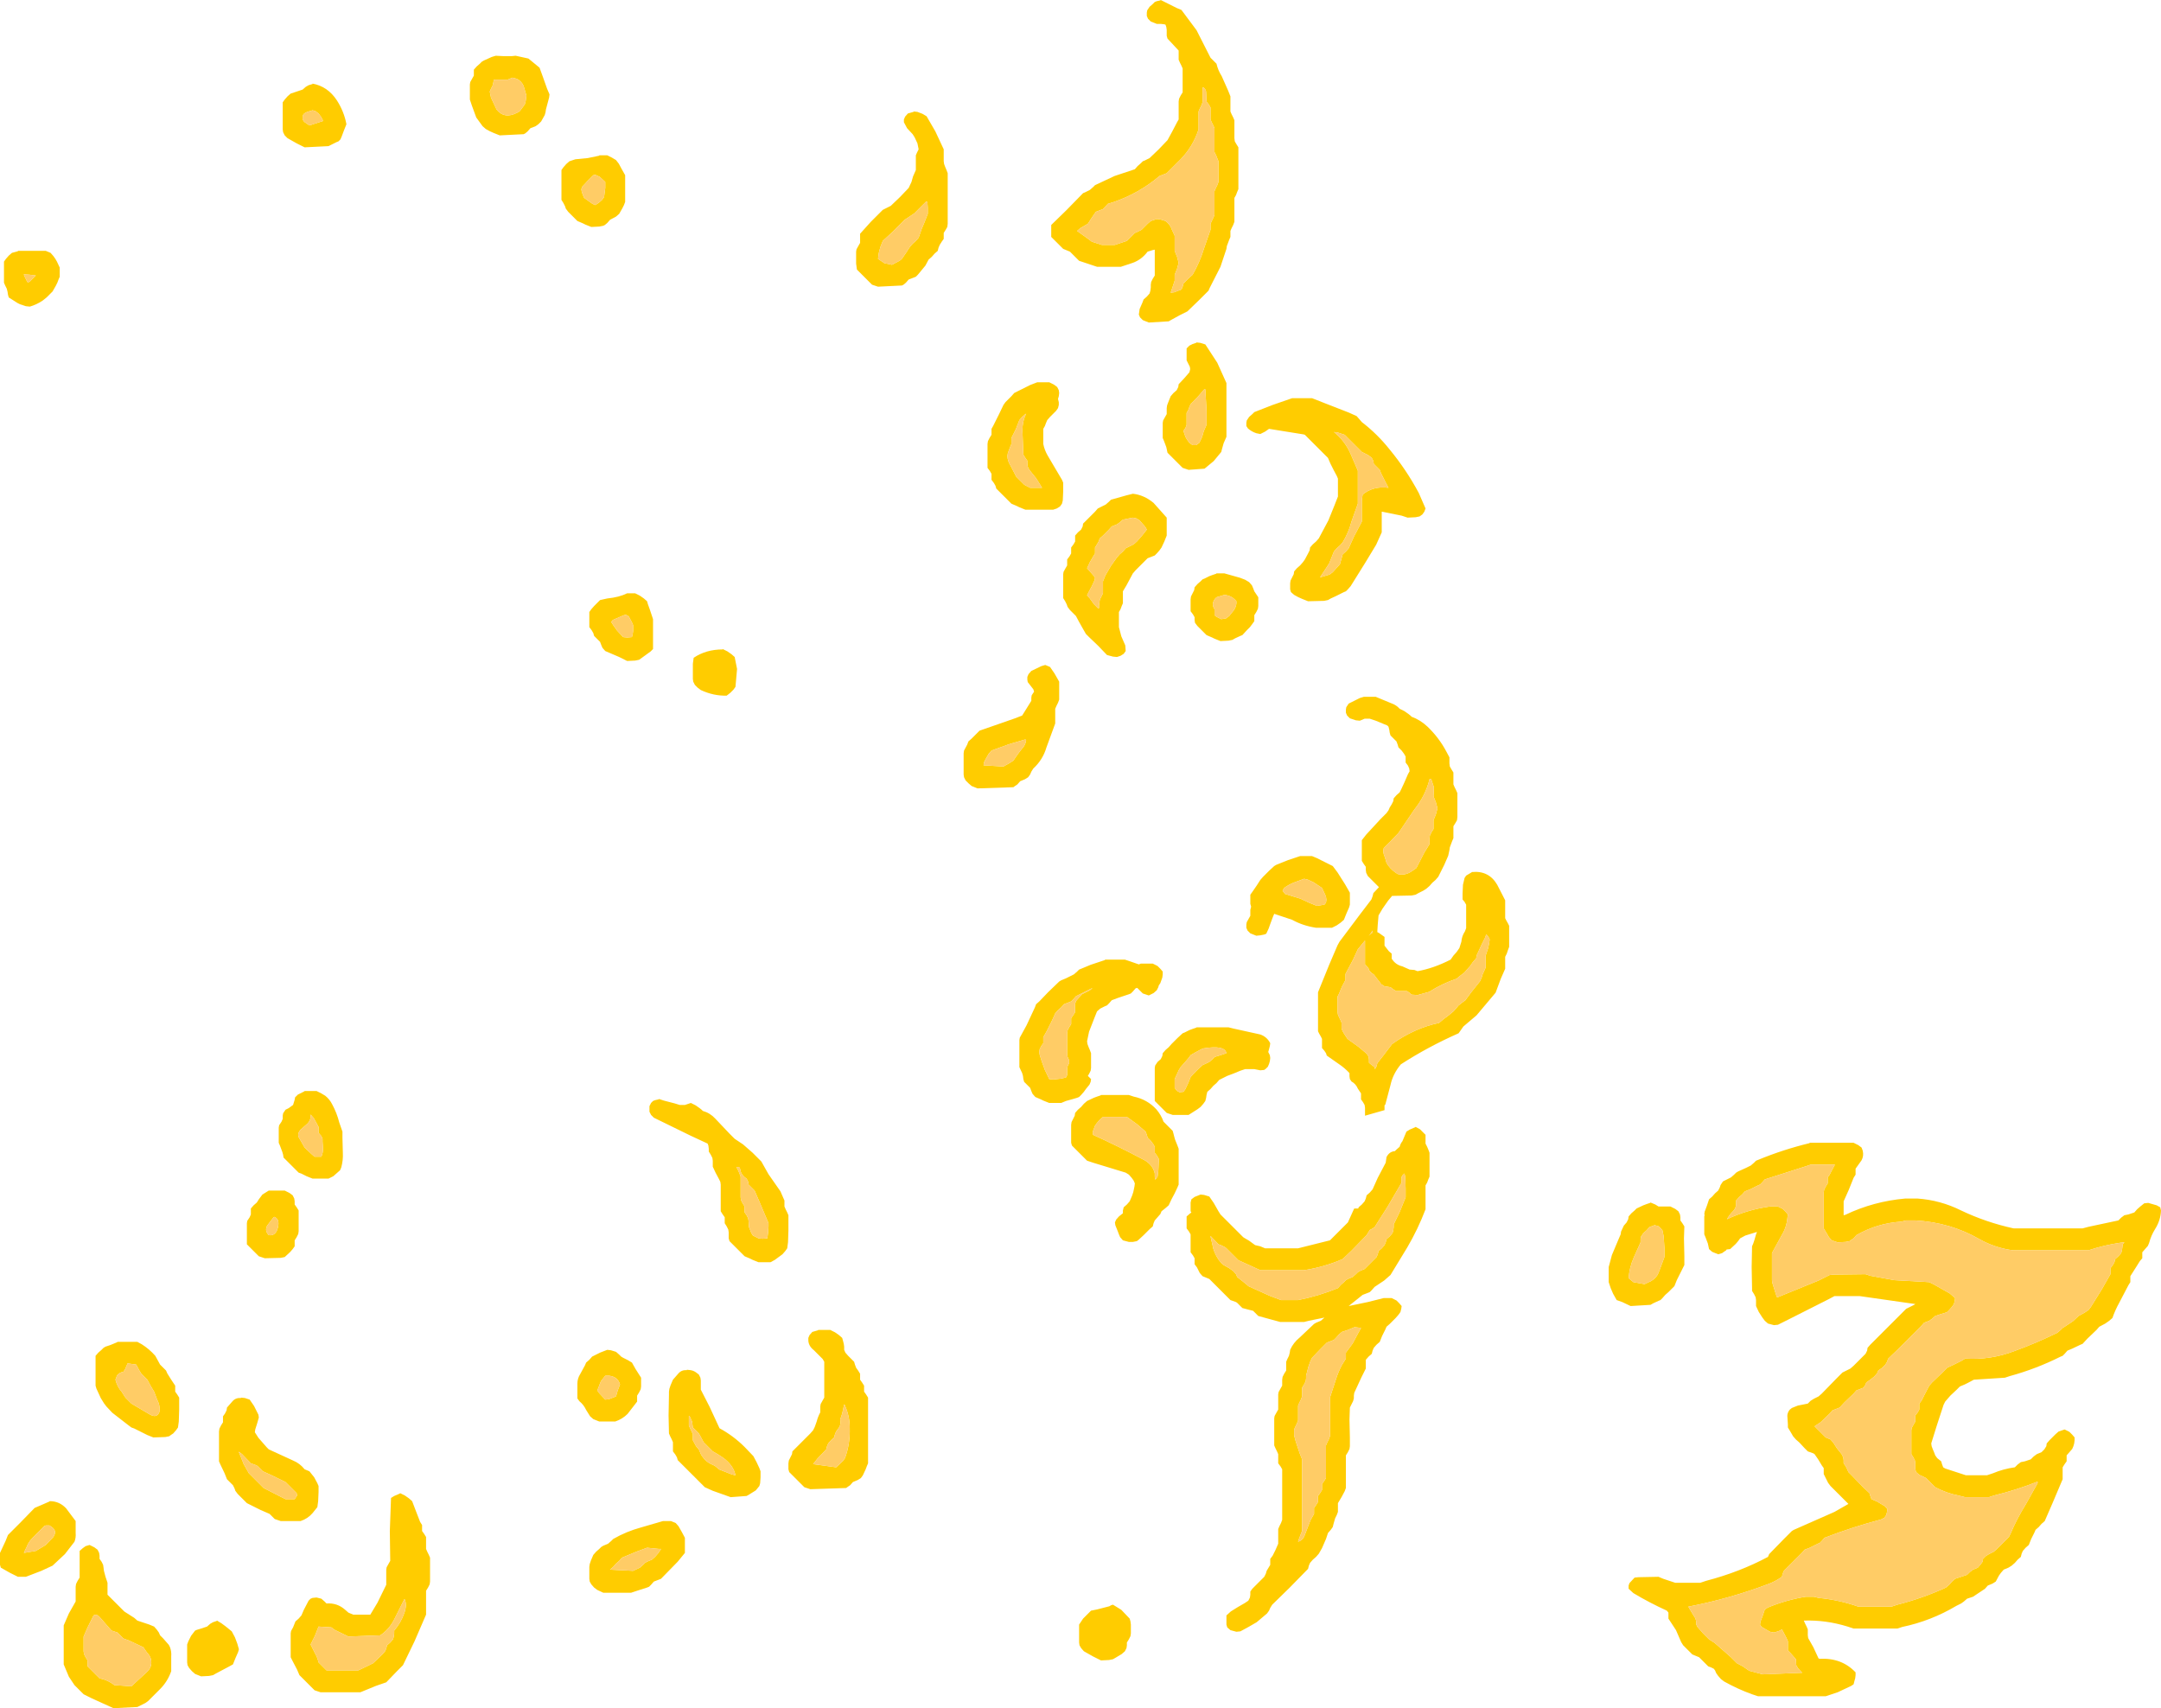 <?xml version="1.0" encoding="UTF-8" standalone="no"?>
<svg xmlns:ffdec="https://www.free-decompiler.com/flash" xmlns:xlink="http://www.w3.org/1999/xlink" ffdec:objectType="shape" height="214.5px" width="271.35px" xmlns="http://www.w3.org/2000/svg">
  <g transform="matrix(1.0, 0.0, 0.0, 1.0, 75.75, 127.25)">
    <path d="M1.1 -107.45 L1.6 -107.15 1.95 -106.7 2.3 -106.05 2.75 -105.25 2.75 -104.5 2.75 -103.0 2.75 -101.9 2.6 -101.5 2.4 -101.1 2.2 -100.75 2.0 -100.4 1.6 -100.05 0.85 -99.65 0.5 -99.25 0.2 -99.0 0.0 -98.9 -0.5 -98.8 -1.5 -98.75 -2.25 -99.05 -2.55 -99.2 -3.25 -99.5 -3.65 -99.9 -4.0 -100.25 -4.4 -100.65 -4.7 -101.05 -4.8 -101.35 -5.0 -101.75 -5.25 -102.15 -5.25 -102.9 -5.25 -104.4 -5.25 -105.9 -5.0 -106.25 -4.65 -106.65 -4.25 -107.0 -3.5 -107.25 -1.95 -107.4 -0.5 -107.7 -0.5 -107.75 0.5 -107.75 1.1 -107.45 M0.25 -104.4 L-0.45 -105.05 -1.0 -105.3 -1.25 -105.25 -1.95 -104.55 -2.65 -103.8 -2.75 -103.5 -2.7 -103.15 -2.55 -102.75 -2.4 -102.4 -1.35 -101.65 -1.0 -101.5 -0.55 -101.8 -0.15 -102.15 0.1 -102.5 0.2 -103.25 0.25 -103.65 0.25 -104.4 M40.1 -112.95 L40.6 -112.65 41.7 -110.75 42.75 -108.5 42.75 -108.15 42.75 -107.75 42.75 -107.4 42.75 -107.0 42.8 -106.65 42.95 -106.25 43.1 -105.9 43.25 -105.5 43.25 -102.9 43.25 -99.5 43.25 -99.15 43.2 -98.75 43.0 -98.4 42.75 -98.0 42.75 -97.65 42.75 -97.25 42.5 -96.9 42.25 -96.5 42.1 -96.15 42.0 -95.75 41.6 -95.4 41.25 -95.0 40.85 -94.65 40.45 -93.9 39.5 -92.75 39.25 -92.5 39.0 -92.4 38.35 -92.15 38.0 -91.75 37.7 -91.5 37.5 -91.4 34.5 -91.25 33.75 -91.5 33.0 -92.25 31.85 -93.4 31.75 -94.15 31.75 -94.9 31.75 -95.65 31.8 -95.95 32.05 -96.4 32.25 -96.75 32.25 -97.15 32.25 -97.5 32.25 -97.9 33.6 -99.4 35.1 -100.9 35.5 -101.1 36.1 -101.4 37.25 -102.5 38.35 -103.65 38.7 -104.4 38.9 -105.1 39.25 -105.9 39.25 -106.25 39.25 -106.65 39.25 -107.0 39.25 -107.75 39.4 -108.1 39.6 -108.5 39.45 -109.25 39.1 -110.0 38.85 -110.4 38.15 -111.15 37.75 -111.9 37.75 -112.25 37.9 -112.6 38.25 -113.0 38.95 -113.2 39.0 -113.25 39.45 -113.2 40.1 -112.95 M37.85 -99.65 L36.35 -98.15 35.1 -97.0 34.8 -96.25 34.6 -95.5 34.5 -94.75 35.3 -94.2 36.25 -94.0 37.1 -94.45 Q37.3 -94.55 37.5 -94.75 L38.05 -95.55 38.5 -96.25 38.85 -96.65 39.25 -97.0 39.6 -97.4 40.0 -98.55 40.3 -99.25 40.75 -100.4 40.75 -101.15 40.7 -101.85 40.6 -101.95 40.5 -101.9 39.05 -100.45 37.85 -99.65 M70.0 -127.25 L71.0 -126.75 72.0 -126.25 72.6 -126.0 74.5 -123.45 76.25 -120.0 76.6 -119.65 77.0 -119.25 Q77.2 -118.4 77.65 -117.7 L78.45 -115.9 78.75 -115.15 78.75 -114.75 78.75 -114.4 78.75 -114.0 78.75 -113.65 78.75 -113.25 78.9 -112.9 79.1 -112.5 79.25 -112.15 79.25 -111.4 79.25 -110.65 79.25 -109.9 79.3 -109.5 79.5 -109.15 79.75 -108.75 79.75 -106.9 79.75 -104.65 79.75 -103.5 79.6 -103.15 79.45 -102.75 79.25 -102.4 79.25 -101.65 79.25 -100.9 79.25 -99.75 79.25 -99.4 79.1 -99.0 78.9 -98.6 78.75 -98.25 78.75 -97.9 78.75 -97.5 78.6 -97.15 78.45 -96.75 78.3 -96.35 78.25 -96.0 77.5 -93.75 76.15 -91.1 76.0 -90.75 74.85 -89.6 73.35 -88.15 72.35 -87.65 71.35 -87.1 71.0 -86.9 68.5 -86.75 67.75 -87.05 67.4 -87.4 67.25 -87.75 67.35 -88.45 67.7 -89.25 67.85 -89.65 68.25 -90.0 68.6 -90.4 68.7 -90.75 68.75 -91.15 68.75 -91.5 68.8 -91.85 69.0 -92.25 69.25 -92.65 69.25 -93.75 69.25 -94.9 69.25 -95.9 69.0 -95.85 68.35 -95.65 Q67.6 -94.65 66.5 -94.25 L65.0 -93.75 62.0 -93.75 60.5 -94.25 59.75 -94.5 59.35 -94.9 59.0 -95.25 58.6 -95.65 57.75 -96.0 57.0 -96.75 56.25 -97.5 56.25 -97.9 56.25 -98.25 56.25 -98.65 56.25 -99.0 58.15 -100.85 60.25 -103.0 60.5 -103.1 61.1 -103.4 61.5 -103.75 61.75 -104.0 64.2 -105.15 66.75 -106.0 67.1 -106.4 67.5 -106.75 67.75 -107.0 68.0 -107.1 68.6 -107.4 69.75 -108.5 70.85 -109.65 71.45 -110.75 72.05 -111.9 72.25 -112.25 72.25 -113.0 72.25 -113.75 72.25 -114.5 72.3 -114.85 72.5 -115.25 72.75 -115.65 72.75 -116.4 72.75 -117.15 72.75 -118.25 72.75 -118.65 72.6 -119.0 72.4 -119.4 72.25 -119.75 72.25 -120.15 72.25 -120.5 72.25 -120.9 71.6 -121.6 70.85 -122.4 70.75 -122.75 70.75 -123.15 70.75 -123.5 70.7 -123.85 70.6 -124.15 70.45 -124.2 70.0 -124.25 69.5 -124.25 68.75 -124.55 68.4 -124.9 68.25 -125.25 68.25 -125.65 68.3 -125.95 68.6 -126.4 69.0 -126.75 69.25 -127.0 69.5 -127.1 69.95 -127.2 70.0 -127.25 M75.25 -116.25 L75.25 -115.5 75.25 -114.75 75.25 -114.4 75.1 -114.0 74.9 -113.6 74.75 -113.25 74.75 -112.15 74.75 -111.0 Q74.05 -108.85 72.5 -107.25 L70.75 -105.5 70.5 -105.4 69.85 -105.15 Q67.25 -102.95 64.0 -101.85 L63.35 -101.65 63.0 -101.25 62.75 -101.0 62.5 -100.9 61.85 -100.65 61.3 -99.85 60.85 -99.15 59.9 -98.6 59.5 -98.25 61.1 -97.1 61.35 -96.9 62.6 -96.5 64.25 -96.5 65.75 -97.0 66.5 -97.75 66.75 -98.0 67.0 -98.1 67.6 -98.4 68.35 -99.15 68.75 -99.5 69.5 -99.75 69.95 -99.7 70.6 -99.5 Q71.2 -99.05 71.4 -98.4 L71.75 -97.65 71.75 -96.9 71.75 -96.15 71.75 -95.75 72.05 -95.0 72.25 -94.25 72.05 -93.5 71.75 -92.75 71.75 -92.4 71.75 -92.0 71.5 -91.25 71.25 -90.5 71.7 -90.55 72.6 -90.9 72.75 -91.25 72.85 -91.65 73.6 -92.4 74.0 -92.75 Q74.9 -94.3 75.45 -96.1 L76.25 -98.4 76.25 -98.75 76.25 -99.15 76.6 -99.9 76.75 -100.25 76.75 -101.75 76.75 -103.25 76.9 -103.6 77.1 -104.0 77.25 -104.4 77.25 -105.9 77.25 -107.0 76.95 -107.75 76.75 -108.15 76.75 -109.65 76.75 -111.15 76.6 -111.5 76.4 -111.9 76.25 -112.25 76.25 -113.0 76.25 -113.75 76.05 -114.1 75.75 -114.5 75.7 -115.65 Q75.7 -116.05 75.3 -116.3 L75.25 -116.25 M70.75 -76.0 L70.8 -76.35 70.95 -76.75 71.25 -77.5 71.6 -77.9 72.0 -78.25 72.2 -78.65 72.25 -79.0 72.95 -79.75 73.6 -80.5 73.7 -80.9 73.65 -81.2 73.25 -82.0 73.25 -82.4 73.25 -82.75 73.25 -83.15 73.25 -83.5 73.6 -83.85 74.0 -84.05 74.45 -84.2 74.5 -84.25 74.95 -84.2 75.6 -84.0 77.1 -81.7 78.25 -79.15 78.25 -76.15 78.25 -72.4 77.9 -71.6 77.7 -70.9 77.6 -70.5 76.65 -69.35 75.5 -68.4 73.5 -68.25 72.75 -68.5 72.0 -69.25 70.85 -70.4 70.7 -71.1 70.4 -71.9 70.25 -72.25 70.25 -72.65 70.25 -73.0 70.25 -73.75 70.25 -74.15 70.3 -74.45 70.55 -74.9 70.75 -75.25 70.75 -75.65 70.75 -76.0 M75.5 -78.4 L74.5 -77.25 73.75 -76.5 73.6 -76.15 73.45 -75.75 73.25 -75.4 73.25 -75.0 73.25 -74.65 73.25 -74.25 73.25 -73.9 73.1 -73.5 72.85 -73.15 73.1 -72.4 73.3 -72.05 73.6 -71.65 74.0 -71.35 74.45 -71.35 74.85 -71.65 75.2 -72.4 75.4 -73.1 75.75 -73.9 75.75 -75.75 75.6 -78.35 75.5 -78.4 M50.5 -76.75 L51.25 -77.5 51.6 -77.9 52.0 -78.1 53.6 -78.9 54.5 -79.25 56.0 -79.25 56.6 -78.95 57.0 -78.65 57.2 -78.25 57.25 -77.9 57.2 -77.5 57.1 -77.15 57.2 -76.75 57.2 -76.4 57.1 -76.0 56.85 -75.65 56.1 -74.9 55.75 -74.5 55.6 -74.15 55.45 -73.75 55.25 -73.4 55.25 -73.0 55.25 -72.65 55.25 -71.9 55.25 -71.5 Q55.4 -70.75 55.8 -70.05 L57.6 -67.0 57.75 -66.65 57.75 -66.25 57.75 -65.5 57.7 -64.4 57.6 -64.0 57.35 -63.65 56.95 -63.4 56.5 -63.25 53.0 -63.25 52.25 -63.55 51.95 -63.7 51.25 -64.0 50.85 -64.4 50.1 -65.15 49.35 -65.9 49.25 -66.25 49.05 -66.6 48.75 -67.0 48.75 -67.4 48.75 -67.75 48.55 -68.1 48.25 -68.5 48.25 -68.9 48.25 -70.0 48.25 -71.5 48.3 -71.85 48.5 -72.25 48.75 -72.65 48.75 -73.0 48.75 -73.4 48.95 -73.75 49.7 -75.25 50.25 -76.4 50.5 -76.75 M52.25 -74.5 L51.8 -73.35 51.25 -72.25 51.25 -71.9 51.25 -71.5 51.1 -71.15 50.8 -70.35 50.75 -70.0 Q50.75 -69.4 51.1 -68.85 L51.85 -67.4 52.25 -67.0 52.6 -66.65 52.85 -66.4 53.0 -66.3 53.6 -66.0 55.1 -66.0 54.35 -67.2 53.5 -68.25 53.3 -68.65 53.25 -69.0 53.25 -69.4 53.0 -69.75 52.75 -70.15 52.65 -72.75 Q52.55 -74.2 53.1 -75.3 L53.0 -75.25 52.6 -74.9 52.25 -74.5 M60.0 -60.75 L60.2 -61.15 60.25 -61.5 61.0 -62.25 61.75 -63.0 62.1 -63.4 62.5 -63.6 63.1 -63.9 63.5 -64.25 63.75 -64.5 65.7 -65.05 66.5 -65.25 Q67.9 -65.1 69.1 -64.1 L70.75 -62.25 70.75 -61.5 70.75 -60.75 70.75 -60.0 70.45 -59.25 70.1 -58.5 69.85 -58.15 69.5 -57.75 69.25 -57.5 69.0 -57.4 68.35 -57.15 67.6 -56.4 66.85 -55.65 66.5 -55.25 66.1 -54.5 65.7 -53.75 65.25 -53.0 65.25 -52.65 65.25 -52.25 65.25 -51.9 65.25 -51.5 65.1 -51.15 64.95 -50.75 64.75 -50.4 64.75 -50.0 64.75 -49.65 64.75 -49.25 64.75 -48.9 64.75 -48.5 65.05 -47.35 65.55 -46.2 65.6 -45.5 65.35 -45.15 64.95 -44.9 64.5 -44.75 64.0 -44.8 63.25 -45.0 62.15 -46.15 61.0 -47.25 60.6 -47.65 60.2 -48.35 59.75 -49.15 59.35 -49.9 59.0 -50.25 58.6 -50.65 58.3 -51.05 58.2 -51.35 58.0 -51.75 57.75 -52.15 57.75 -53.25 57.75 -54.0 57.75 -55.15 57.8 -55.45 58.05 -55.9 58.25 -56.25 58.25 -56.65 58.25 -57.0 58.55 -57.4 58.75 -57.75 58.75 -58.15 58.75 -58.5 59.05 -58.9 59.25 -59.25 59.25 -59.65 59.25 -60.0 59.6 -60.4 60.0 -60.75 M80.75 -74.15 L80.8 -74.45 81.1 -74.9 81.5 -75.25 81.75 -75.5 82.0 -75.6 84.05 -76.4 86.5 -77.25 89.0 -77.25 90.65 -76.6 93.6 -75.45 94.6 -75.0 94.95 -74.6 95.25 -74.25 Q97.2 -72.75 98.75 -70.8 100.85 -68.25 102.4 -65.35 L103.25 -63.4 103.1 -63.0 102.85 -62.65 102.5 -62.4 102.0 -62.3 101.0 -62.25 100.25 -62.5 97.75 -63.0 97.75 -62.65 97.75 -61.9 97.75 -61.5 97.75 -61.15 97.75 -60.75 97.75 -60.4 97.05 -58.85 95.75 -56.7 93.85 -53.65 93.5 -53.25 93.25 -53.0 93.0 -52.9 92.0 -52.4 91.35 -52.1 91.0 -51.9 90.5 -51.8 88.5 -51.75 87.75 -52.05 Q87.25 -52.25 86.75 -52.55 L86.35 -52.9 86.25 -53.25 86.25 -53.65 86.25 -54.0 86.3 -54.35 86.5 -54.75 86.7 -55.15 86.75 -55.5 87.1 -55.9 87.5 -56.25 87.85 -56.65 88.1 -57.0 88.5 -57.75 88.7 -58.15 88.75 -58.5 89.1 -58.9 89.5 -59.25 89.85 -59.65 90.25 -60.4 91.05 -61.9 91.8 -63.75 92.25 -64.9 92.25 -65.25 92.25 -66.0 92.25 -66.4 92.25 -66.75 92.25 -67.15 92.1 -67.5 91.7 -68.25 91.3 -69.05 91.0 -69.75 90.6 -70.15 89.5 -71.25 88.75 -72.0 88.1 -72.65 87.95 -72.7 83.6 -73.4 83.1 -73.05 82.5 -72.75 82.0 -72.85 Q81.4 -73.05 80.95 -73.45 L80.75 -73.75 80.75 -74.15 M66.5 -62.25 L65.25 -62.0 64.85 -61.65 64.5 -61.4 63.85 -61.15 63.5 -60.75 62.75 -60.0 62.35 -59.65 62.2 -59.25 62.0 -58.9 61.75 -58.5 61.75 -58.15 61.75 -57.75 61.5 -57.35 61.1 -56.65 60.75 -55.9 61.1 -55.5 61.45 -55.1 61.75 -54.75 61.7 -54.4 61.35 -53.65 60.95 -52.9 60.75 -52.5 61.1 -52.1 61.6 -51.4 62.15 -50.85 62.25 -50.9 62.25 -51.25 62.35 -51.95 62.75 -52.75 62.75 -53.15 62.75 -53.5 62.75 -53.9 62.75 -54.25 63.05 -55.0 63.75 -56.2 64.5 -57.25 64.85 -57.65 65.25 -58.0 65.6 -58.4 66.0 -58.6 66.6 -58.9 67.0 -59.25 67.7 -60.05 68.25 -60.75 68.05 -61.1 67.35 -61.9 66.95 -62.15 66.5 -62.25 M75.5 -54.6 L76.1 -54.9 76.5 -55.05 76.95 -55.2 77.0 -55.25 78.0 -55.25 79.95 -54.7 80.6 -54.45 81.1 -54.15 81.45 -53.75 81.6 -53.4 81.75 -53.0 82.25 -52.25 82.25 -51.9 82.25 -51.5 82.25 -51.15 82.2 -50.8 82.0 -50.4 81.75 -50.0 81.75 -49.65 81.75 -49.25 81.5 -48.9 81.2 -48.5 80.85 -48.15 80.25 -47.5 80.0 -47.4 79.35 -47.1 79.0 -46.9 78.5 -46.8 77.5 -46.75 76.75 -47.05 76.45 -47.2 75.75 -47.5 75.35 -47.9 75.0 -48.25 74.6 -48.65 74.3 -49.05 74.25 -49.4 74.25 -49.75 74.05 -50.1 73.75 -50.5 73.75 -50.9 73.75 -51.25 73.75 -51.65 73.75 -52.0 73.8 -52.35 74.0 -52.75 74.2 -53.15 74.25 -53.5 74.6 -53.9 75.0 -54.25 75.25 -54.5 75.5 -54.6 M76.55 -51.45 Q76.5 -51.15 76.75 -50.75 L76.75 -50.4 76.75 -50.0 77.0 -49.8 77.6 -49.5 78.2 -49.6 78.6 -49.9 79.2 -50.65 Q79.55 -51.2 79.5 -51.75 78.95 -52.45 78.0 -52.55 L77.0 -52.25 Q76.6 -51.9 76.55 -51.45 M4.6 -52.45 L5.1 -52.1 5.5 -51.75 5.6 -51.4 5.85 -50.7 6.25 -49.5 6.25 -48.75 6.25 -47.25 6.25 -45.75 5.95 -45.45 4.85 -44.65 4.5 -44.4 4.0 -44.3 3.0 -44.25 2.0 -44.75 0.25 -45.5 -0.1 -45.9 -0.25 -46.25 -0.4 -46.65 -0.75 -47.0 -1.15 -47.4 -1.25 -47.75 -1.45 -48.1 -1.75 -48.5 -1.75 -48.9 -1.75 -49.25 -1.75 -49.65 -1.75 -50.4 -1.5 -50.75 -1.15 -51.15 -0.4 -51.9 0.5 -52.1 Q2.0 -52.25 3.0 -52.75 L4.0 -52.75 4.6 -52.45 M2.6 -50.0 L2.0 -49.75 1.2 -49.4 1.0 -49.15 1.25 -48.75 1.75 -48.05 2.5 -47.25 3.0 -47.2 3.6 -47.25 3.7 -47.65 3.75 -48.0 3.75 -48.75 3.6 -49.1 3.2 -49.85 2.85 -50.05 2.6 -50.0 M16.1 -45.1 L16.5 -44.75 16.8 -43.25 16.6 -41.0 16.35 -40.65 15.95 -40.25 15.5 -39.9 Q13.85 -39.85 12.25 -40.6 L11.85 -40.9 11.5 -41.25 11.3 -41.65 11.25 -42.0 11.25 -42.75 11.25 -43.9 11.35 -44.65 Q12.9 -45.7 15.0 -45.7 L15.0 -45.75 15.6 -45.45 16.1 -45.1 M55.5 -43.75 L56.1 -43.5 56.65 -42.7 57.25 -41.65 57.25 -40.9 57.25 -39.75 57.25 -39.4 57.1 -39.0 56.9 -38.6 56.75 -38.25 56.75 -37.9 56.75 -37.15 56.75 -36.4 55.65 -33.4 Q55.2 -31.85 54.0 -30.75 L53.75 -30.35 53.6 -30.0 53.35 -29.65 52.95 -29.4 52.35 -29.15 52.0 -28.75 51.7 -28.55 51.5 -28.4 47.0 -28.25 46.25 -28.55 45.85 -28.9 45.5 -29.25 45.3 -29.65 45.25 -30.0 45.25 -30.75 45.25 -31.9 45.25 -32.65 45.3 -33.0 45.7 -33.75 45.85 -34.15 46.25 -34.5 47.0 -35.25 47.25 -35.5 51.7 -37.05 52.6 -37.4 53.1 -38.2 53.75 -39.25 53.75 -39.65 53.8 -39.95 54.1 -40.4 54.0 -40.7 53.3 -41.6 53.25 -41.9 53.25 -42.25 53.4 -42.6 53.75 -43.0 55.0 -43.6 55.5 -43.75 M47.75 -31.15 L50.25 -31.0 51.05 -31.45 51.5 -31.75 52.05 -32.55 52.55 -33.2 Q53.0 -33.65 53.1 -34.3 L53.0 -34.4 50.95 -33.8 48.75 -33.0 48.4 -32.6 48.2 -32.25 48.0 -31.9 47.8 -31.5 47.75 -31.15 M54.75 -1.5 L55.85 -2.65 57.25 -4.0 57.5 -4.15 58.1 -4.4 58.5 -4.6 59.1 -4.9 59.5 -5.25 59.75 -5.5 60.0 -5.6 61.2 -6.1 63.0 -6.7 63.0 -6.75 65.5 -6.75 66.1 -6.55 67.25 -6.15 67.5 -6.25 69.0 -6.25 69.6 -5.95 69.95 -5.6 70.25 -5.25 70.25 -4.9 70.2 -4.5 69.95 -3.8 69.75 -3.5 69.7 -3.3 69.5 -2.9 69.1 -2.55 68.5 -2.25 67.75 -2.5 67.35 -2.9 67.1 -3.15 67.05 -3.2 66.85 -3.15 66.5 -2.75 66.25 -2.5 66.0 -2.4 64.65 -1.95 63.85 -1.65 63.5 -1.25 63.25 -1.0 63.0 -0.9 62.4 -0.6 62.0 -0.25 61.7 0.5 61.0 2.3 60.75 3.5 60.8 3.85 60.95 4.25 61.1 4.6 61.25 5.0 61.25 5.35 61.25 5.75 61.25 6.5 61.25 6.85 61.2 7.2 61.0 7.6 60.85 7.85 61.25 8.25 61.2 8.6 61.05 8.95 60.6 9.5 60.35 9.85 60.0 10.25 59.75 10.5 59.5 10.6 59.0 10.75 58.1 11.0 57.5 11.25 56.0 11.25 55.25 10.95 54.95 10.8 54.25 10.5 53.9 10.1 53.75 9.75 53.6 9.35 53.25 9.0 52.85 8.6 52.75 8.25 52.7 7.85 52.6 7.5 52.25 6.75 52.25 6.35 52.25 5.6 52.25 4.5 52.25 3.35 52.3 3.05 53.15 1.5 54.2 -0.75 54.35 -1.15 54.75 -1.5 M57.5 -0.75 L57.1 -0.4 56.75 0.0 56.6 0.35 56.25 1.1 55.7 2.2 55.25 3.0 55.25 3.35 55.25 3.75 55.0 4.1 54.8 4.5 54.75 4.85 54.8 5.2 55.05 6.0 55.45 7.1 56.0 8.25 56.5 8.3 57.45 8.2 58.1 8.05 58.25 7.75 58.25 7.35 58.25 7.0 58.3 6.65 58.5 6.25 58.5 5.9 58.3 5.45 58.25 5.1 58.25 4.75 58.25 4.0 58.25 2.85 58.25 2.5 58.3 2.15 58.5 1.75 58.75 1.35 58.75 1.0 58.75 0.6 59.0 0.25 59.25 -0.15 59.25 -0.5 59.25 -0.9 59.25 -1.25 59.4 -1.6 59.75 -2.0 60.1 -2.4 60.5 -2.6 61.1 -2.9 61.45 -3.2 60.35 -2.65 59.35 -2.15 59.0 -1.75 58.75 -1.5 58.5 -1.4 57.85 -1.15 57.5 -0.75 M80.75 -11.15 L80.8 -11.45 81.05 -11.9 81.25 -12.25 81.25 -12.65 81.25 -13.0 81.35 -13.4 81.25 -13.75 81.25 -14.15 81.25 -14.5 81.25 -14.9 81.5 -15.25 82.05 -16.05 82.5 -16.75 82.85 -17.15 83.6 -17.9 84.25 -18.5 84.5 -18.65 86.0 -19.25 87.5 -19.75 89.0 -19.75 89.6 -19.5 90.6 -19.0 91.6 -18.5 92.2 -17.7 93.15 -16.2 93.75 -15.15 93.75 -14.75 93.75 -14.4 93.75 -14.0 93.75 -13.65 93.65 -13.3 93.3 -12.5 93.0 -11.75 92.6 -11.4 92.1 -11.05 91.5 -10.75 89.5 -10.75 Q87.85 -11.0 86.5 -11.75 L84.25 -12.5 84.1 -12.15 83.8 -11.35 83.55 -10.65 83.25 -10.0 83.0 -9.9 82.5 -9.8 82.0 -9.75 81.25 -10.05 80.9 -10.4 80.75 -10.75 80.75 -11.15 M96.5 -69.75 L96.05 -70.1 95.25 -70.5 94.1 -71.65 93.1 -72.65 92.2 -72.95 91.75 -73.0 Q93.1 -71.9 93.8 -70.35 L94.75 -68.15 94.75 -66.65 94.75 -64.75 94.75 -64.0 93.95 -61.75 Q93.6 -60.4 92.85 -59.15 L92.5 -58.75 92.1 -58.4 91.75 -58.0 91.15 -56.5 90.0 -54.75 91.2 -55.1 91.6 -55.4 92.5 -56.4 92.85 -57.65 93.25 -58.0 93.6 -58.4 94.25 -59.85 95.25 -61.75 95.25 -62.9 95.25 -64.4 95.35 -65.15 Q96.7 -66.25 98.6 -66.0 L98.2 -66.75 97.65 -67.85 97.5 -68.25 97.1 -68.65 96.75 -69.0 96.7 -69.35 96.5 -69.75 M101.5 -37.25 Q102.6 -36.85 103.5 -36.0 104.95 -34.6 105.85 -32.9 L106.25 -32.15 106.25 -31.75 106.25 -31.4 106.3 -31.0 106.5 -30.65 106.75 -30.25 106.75 -29.9 106.75 -29.5 106.75 -29.15 106.75 -28.75 106.9 -28.4 107.1 -28.0 107.25 -27.65 107.25 -27.25 107.25 -26.5 107.25 -25.4 107.25 -24.65 107.2 -24.25 107.0 -23.9 106.75 -23.5 106.75 -23.15 106.75 -22.75 106.75 -22.4 106.75 -22.0 106.6 -21.65 106.45 -21.25 106.3 -20.85 106.25 -20.5 106.1 -19.8 105.6 -18.65 104.85 -17.15 104.5 -16.75 104.1 -16.4 103.75 -16.0 103.35 -15.65 102.95 -15.4 102.35 -15.1 102.0 -14.9 101.5 -14.8 99.05 -14.75 98.55 -14.15 97.85 -13.15 97.35 -12.3 97.25 -11.15 97.2 -10.35 97.2 -10.2 97.4 -10.1 98.1 -9.6 98.1 -9.25 98.1 -8.85 98.1 -8.5 98.65 -7.8 99.0 -7.5 99.0 -7.15 99.0 -6.85 99.05 -6.8 Q99.5 -6.1 100.35 -5.9 L101.25 -5.5 101.85 -5.45 102.25 -5.3 Q104.25 -5.65 106.4 -6.75 L106.75 -7.25 107.15 -7.7 107.5 -8.2 107.75 -9.0 Q107.8 -9.7 108.2 -10.3 L108.35 -10.7 108.35 -11.45 108.35 -12.55 108.35 -13.3 108.35 -13.65 108.15 -14.0 107.9 -14.3 107.9 -15.05 107.95 -16.15 108.15 -17.0 108.35 -17.3 108.6 -17.45 109.1 -17.75 Q111.2 -17.95 112.25 -16.15 L113.25 -14.2 113.25 -13.45 113.25 -12.7 113.25 -11.95 113.4 -11.65 113.6 -11.3 113.75 -11.0 113.75 -10.25 113.75 -9.1 113.75 -8.35 113.6 -7.95 113.45 -7.5 113.25 -7.1 113.25 -6.7 113.25 -6.35 113.25 -5.95 113.25 -5.6 112.7 -4.35 112.05 -2.6 109.65 0.25 108.0 1.65 107.65 2.15 107.4 2.5 Q103.55 4.2 100.15 6.4 99.15 7.6 98.85 9.0 L98.2 11.45 98.1 11.55 98.1 12.15 95.65 12.85 95.65 11.85 95.6 11.5 95.4 11.15 95.15 10.8 95.15 10.45 95.15 10.05 94.75 9.45 Q94.5 8.85 93.95 8.55 L93.75 8.25 93.7 7.9 93.7 7.5 Q93.1 6.85 92.35 6.35 L90.85 5.3 90.75 5.0 90.55 4.7 90.25 4.35 90.25 3.95 90.25 3.6 90.25 3.2 90.1 2.9 89.9 2.55 89.75 2.25 89.75 0.0 89.75 -1.9 89.75 -2.65 91.15 -6.1 92.2 -8.55 92.45 -9.0 95.0 -12.4 96.45 -14.3 96.6 -14.7 96.7 -15.1 97.4 -15.85 97.1 -16.15 96.0 -17.25 95.8 -17.65 95.75 -18.0 95.75 -18.4 95.5 -18.75 95.25 -19.15 95.25 -19.5 95.25 -19.9 95.25 -20.25 95.25 -21.0 95.25 -21.75 95.8 -22.45 97.6 -24.4 98.35 -25.15 98.6 -25.5 98.75 -25.85 99.0 -26.25 99.2 -26.65 99.25 -27.0 99.6 -27.4 100.0 -27.75 100.2 -28.15 100.55 -28.9 101.05 -30.05 101.25 -30.4 101.2 -30.75 101.05 -31.1 100.75 -31.5 100.75 -31.9 100.75 -32.25 100.55 -32.6 100.25 -33.0 99.85 -33.4 99.75 -33.75 99.6 -34.15 99.25 -34.5 98.85 -34.9 98.75 -35.25 98.7 -35.6 98.6 -36.0 98.45 -36.15 97.0 -36.75 96.25 -37.0 95.6 -37.0 95.0 -36.75 94.5 -36.8 93.75 -37.05 93.4 -37.4 93.25 -37.75 93.25 -38.15 93.3 -38.45 93.6 -38.9 94.0 -39.1 94.6 -39.4 95.0 -39.6 95.5 -39.75 97.0 -39.75 97.6 -39.5 99.05 -38.9 Q99.6 -38.7 100.0 -38.25 L100.6 -37.95 101.1 -37.6 101.35 -37.4 101.5 -37.25 M103.75 -29.4 Q103.25 -27.35 101.85 -25.6 L99.85 -22.65 98.75 -21.5 98.0 -20.75 Q97.85 -20.2 98.15 -19.6 L98.35 -18.9 Q98.75 -18.2 99.45 -17.7 L99.75 -17.5 Q100.7 -17.25 101.6 -17.9 L102.1 -18.25 103.1 -20.2 103.75 -21.25 103.75 -21.65 103.75 -22.0 103.8 -22.35 104.0 -22.75 104.25 -23.15 104.25 -23.5 104.25 -23.9 104.25 -24.25 104.55 -25.0 104.75 -25.75 104.55 -26.5 104.25 -27.25 104.3 -28.4 103.95 -29.45 103.75 -29.4 M85.6 -15.0 L87.55 -14.4 Q88.55 -13.9 89.6 -13.5 L90.55 -13.65 90.75 -13.9 90.8 -14.25 90.75 -14.65 90.6 -15.0 90.25 -15.75 89.2 -16.45 88.45 -16.8 88.0 -16.9 86.65 -16.4 Q86.05 -16.15 85.5 -15.75 L85.3 -15.4 85.6 -15.0 M96.6 -10.15 L96.6 -10.4 96.3 -9.95 96.1 -9.75 96.35 -9.95 96.6 -10.15 M95.65 -9.15 L94.75 -8.05 94.15 -6.75 93.2 -4.95 93.2 -4.6 93.2 -4.2 92.75 -3.35 92.4 -2.5 92.2 -2.1 92.2 -1.7 92.2 -1.35 92.2 -0.6 92.2 -0.2 92.25 0.15 92.4 0.5 92.55 0.8 92.7 1.15 92.7 1.5 92.7 1.9 92.85 2.25 93.05 2.6 93.45 3.2 94.9 4.25 95.9 5.1 96.1 5.45 96.15 5.8 96.15 6.2 96.45 6.45 96.85 6.75 96.9 7.0 97.1 6.65 97.2 6.25 97.95 5.3 99.05 3.85 Q101.85 1.85 104.95 1.2 105.5 0.7 106.15 0.25 L106.75 -0.25 107.15 -0.7 107.4 -1.0 107.65 -1.2 108.25 -1.65 108.95 -2.6 110.1 -4.05 110.3 -4.5 110.4 -4.85 110.8 -5.75 110.8 -6.15 110.8 -6.5 110.8 -6.9 110.8 -7.25 111.1 -8.15 111.25 -8.85 111.3 -9.3 111.15 -9.6 110.9 -9.9 110.85 -9.85 110.7 -9.45 110.3 -8.65 109.7 -7.35 109.6 -6.9 109.2 -6.45 108.85 -5.95 108.45 -5.5 108.1 -5.1 107.5 -4.65 107.15 -4.35 Q105.35 -3.75 103.7 -2.7 L102.25 -2.3 101.5 -2.35 101.15 -2.65 100.9 -2.8 100.3 -2.8 99.55 -2.8 99.15 -3.05 98.9 -3.25 98.75 -3.3 98.1 -3.4 97.7 -3.65 97.2 -4.3 96.7 -4.95 96.6 -4.95 96.3 -5.25 96.25 -5.3 96.15 -5.45 96.15 -5.55 95.95 -5.85 95.65 -6.15 95.65 -7.3 95.65 -8.8 95.65 -9.15 M195.5 24.35 L195.6 24.75 Q195.55 26.0 194.85 27.1 194.35 27.9 194.1 28.85 L193.95 29.2 193.6 29.6 193.25 30.0 193.25 30.35 193.25 30.75 192.95 31.1 192.45 31.9 191.75 33.0 191.75 33.35 191.75 33.75 191.5 34.15 190.35 36.35 Q189.85 37.25 189.5 38.25 L189.1 38.6 188.6 38.95 187.85 39.35 187.5 39.75 186.35 40.85 185.75 41.5 185.5 41.6 184.45 42.1 183.85 42.35 183.5 42.75 183.25 43.0 183.0 43.1 Q179.9 44.65 176.6 45.55 L176.0 45.75 172.1 46.0 171.35 46.4 170.95 46.6 170.35 46.85 169.95 47.25 169.15 48.0 168.5 48.75 168.3 49.15 167.45 51.75 166.75 54.0 166.8 54.35 166.95 54.75 167.1 55.1 167.25 55.5 167.5 55.85 168.0 56.25 168.1 56.6 168.25 57.0 168.5 57.15 171.1 58.0 173.75 58.0 174.5 57.75 Q175.8 57.2 177.25 57.0 L177.6 56.65 178.0 56.35 178.5 56.25 179.25 56.0 179.6 55.65 180.0 55.35 180.6 55.1 180.95 54.75 181.2 54.35 181.25 54.0 181.6 53.6 182.35 52.85 182.75 52.5 183.5 52.25 184.1 52.55 184.45 52.9 184.75 53.25 184.75 53.6 184.7 54.0 184.6 54.35 184.45 54.7 184.1 55.1 183.75 55.5 183.75 55.85 183.75 56.25 183.5 56.6 183.25 57.0 183.25 57.35 183.25 57.75 183.25 58.1 183.25 58.5 183.1 58.85 182.0 61.45 181.0 63.75 180.6 64.1 180.25 64.5 179.85 64.85 179.7 65.2 179.3 66.0 179.0 66.75 178.6 67.1 178.25 67.5 178.1 67.85 178.0 68.25 177.6 68.6 177.25 69.0 176.85 69.35 176.45 69.6 175.85 69.85 175.5 70.25 175.25 70.6 174.85 71.35 174.45 71.6 173.85 71.85 173.5 72.25 172.0 73.25 171.25 73.5 170.85 73.85 170.5 74.1 169.9 74.4 Q166.7 76.3 163.1 77.05 L162.5 77.25 157.0 77.25 156.25 77.0 Q153.5 76.15 150.75 76.25 L150.9 76.6 151.1 77.0 151.25 77.35 151.25 77.75 151.25 78.1 151.3 78.45 151.95 79.6 152.6 81.0 152.75 81.05 Q155.5 80.9 157.25 82.75 L157.25 83.1 157.2 83.5 157.1 83.85 157.0 84.25 156.7 84.45 155.0 85.25 153.5 85.75 145.0 85.75 144.25 85.5 Q142.45 84.85 140.75 83.9 L140.35 83.6 140.0 83.2 139.75 82.85 139.6 82.5 139.45 82.3 Q139.1 82.1 138.75 82.0 L138.35 81.6 138.0 81.25 137.6 80.85 136.75 80.5 136.35 80.1 136.0 79.75 135.6 79.35 135.35 78.95 134.7 77.45 133.75 76.0 133.75 75.6 133.75 75.25 133.55 75.0 Q131.35 74.0 129.35 72.8 L128.75 72.25 128.75 71.85 128.85 71.55 129.5 70.85 130.0 70.8 132.5 70.75 133.1 71.0 134.6 71.5 137.75 71.5 138.5 71.25 Q142.7 70.15 146.25 68.25 L146.4 67.9 148.25 66.0 149.25 65.0 149.5 64.85 154.6 62.6 156.35 61.6 156.0 61.25 154.85 60.1 154.1 59.35 153.8 58.95 153.65 58.65 153.25 57.85 153.25 57.5 153.25 57.1 153.0 56.75 152.55 56.0 152.1 55.35 151.95 55.25 151.25 55.0 150.85 54.6 150.2 53.9 149.75 53.5 149.4 53.1 149.2 52.75 148.75 52.0 148.75 51.6 148.7 50.85 Q148.6 50.2 149.0 49.75 L149.25 49.55 150.0 49.25 151.25 49.0 151.6 48.65 152.0 48.4 152.6 48.1 153.0 47.75 154.85 45.85 155.6 45.1 156.0 44.9 156.6 44.6 157.0 44.25 157.75 43.5 158.5 42.75 158.7 42.35 158.75 42.0 159.1 41.6 162.1 38.6 163.6 37.1 164.0 36.9 164.6 36.6 164.75 36.5 157.75 35.5 154.6 35.5 153.85 35.9 148.9 38.4 147.5 39.1 147.0 39.15 146.25 38.95 145.85 38.6 145.55 38.2 145.1 37.5 144.75 36.75 144.75 36.35 144.75 36.0 144.7 35.65 144.5 35.25 144.25 34.85 144.25 34.5 144.2 31.85 144.25 29.25 144.4 28.9 144.55 28.45 144.75 27.75 144.85 27.5 144.85 27.45 143.4 27.9 142.75 28.25 142.5 28.6 142.2 28.95 141.5 29.6 141.05 29.65 141.0 29.75 140.7 29.95 140.5 30.1 140.0 30.25 139.25 29.95 138.85 29.6 138.7 28.9 138.4 28.1 138.25 27.75 138.25 27.0 138.25 26.25 138.25 25.5 138.3 25.3 138.25 25.25 138.3 24.9 138.6 24.1 138.85 23.35 139.25 23.0 139.6 22.6 140.0 22.25 140.2 21.85 140.3 21.55 140.6 21.1 141.0 20.9 141.6 20.6 142.0 20.25 142.25 20.0 142.5 19.85 143.5 19.4 144.1 19.1 144.5 18.75 144.75 18.5 145.0 18.4 Q148.15 17.1 151.45 16.3 L151.5 16.25 157.0 16.25 157.6 16.55 158.0 16.85 158.15 17.25 Q158.3 17.9 158.0 18.45 L157.25 19.5 157.25 19.85 157.25 20.25 157.0 20.65 156.4 22.15 155.75 23.6 155.75 24.0 155.75 24.35 155.75 25.1 155.75 25.35 155.95 25.3 Q159.5 23.6 163.5 23.25 L165.0 23.25 Q167.9 23.45 170.5 24.75 173.65 26.25 177.1 27.0 L185.75 27.0 186.5 26.8 190.25 26.0 190.6 25.65 191.0 25.35 191.5 25.25 192.25 25.0 192.6 24.6 193.0 24.25 193.5 23.85 194.0 23.8 195.05 24.1 195.5 24.35 M172.8 28.35 Q169.15 26.25 164.75 26.0 L163.6 26.0 163.0 26.15 Q159.95 26.35 157.35 27.85 L157.0 28.25 156.7 28.45 156.5 28.6 156.0 28.7 155.0 28.75 154.25 28.5 153.9 28.1 153.7 27.75 153.25 27.0 153.25 26.6 153.25 24.75 153.25 22.5 153.3 22.15 153.5 21.75 153.75 21.35 153.75 21.0 153.75 20.6 154.0 20.25 154.2 19.85 154.6 19.1 154.65 19.0 151.6 19.0 151.0 19.2 145.85 20.85 145.5 21.25 145.25 21.5 145.0 21.6 144.0 22.1 143.35 22.35 143.0 22.75 142.6 23.1 142.25 23.5 142.2 23.7 142.25 23.75 Q142.3 24.4 141.85 24.85 141.4 25.3 141.1 25.85 143.65 24.65 146.5 24.25 L147.5 24.25 148.1 24.55 148.45 24.9 148.75 25.25 148.7 25.6 Q148.6 26.85 147.95 27.9 L146.75 30.1 146.75 30.5 146.75 31.6 146.75 33.1 146.75 33.5 146.8 33.85 147.05 34.65 147.35 35.6 147.45 35.65 152.6 33.55 154.0 32.85 154.5 32.8 158.5 32.75 159.1 32.95 162.1 33.5 166.5 33.75 167.1 34.05 169.05 35.15 169.75 35.75 169.7 36.1 169.6 36.5 169.35 36.85 169.0 37.25 168.75 37.5 168.5 37.6 168.0 37.75 167.25 38.0 166.85 38.35 Q166.65 38.5 166.5 38.6 L165.85 38.85 165.5 39.25 162.5 42.25 161.35 43.35 161.2 43.75 161.0 44.1 160.6 44.5 160.1 44.85 159.95 45.2 159.6 45.6 159.1 46.0 158.6 46.35 158.45 46.7 158.25 47.0 158.0 47.1 157.35 47.35 157.0 47.75 155.85 48.85 155.25 49.5 155.0 49.6 154.35 49.85 154.0 50.25 152.85 51.35 152.1 51.85 152.5 52.25 152.85 52.6 153.5 53.25 154.1 53.5 154.45 53.9 154.9 54.6 155.5 55.35 155.7 55.75 155.75 56.1 155.75 56.5 156.0 56.85 156.2 57.25 156.35 57.6 156.75 58.0 158.15 59.45 159.0 60.25 159.1 60.6 159.25 61.0 159.95 61.3 160.95 61.9 161.25 62.25 161.2 62.6 161.1 63.0 160.85 63.35 160.45 63.55 Q156.85 64.5 153.35 65.85 L153.0 66.25 152.75 66.5 152.5 66.6 151.5 67.1 150.85 67.35 150.5 67.75 149.0 69.25 148.25 70.0 148.1 70.35 148.0 70.75 Q147.3 71.25 146.45 71.6 141.45 73.5 136.25 74.5 L136.45 74.85 136.9 75.6 Q137.3 76.1 137.25 76.75 L137.4 77.05 138.1 77.85 138.85 78.6 139.55 79.05 141.6 80.85 142.35 81.6 143.1 82.0 143.6 82.35 143.9 82.55 145.6 83.0 150.55 82.8 150.35 82.6 150.0 82.2 149.8 81.85 149.75 81.1 149.45 80.75 149.1 80.35 148.75 80.0 148.75 79.6 148.75 79.25 148.75 78.85 148.6 78.5 148.4 78.1 148.0 77.35 147.75 77.5 147.5 77.6 147.0 77.75 146.5 77.65 145.45 77.05 145.25 76.75 145.3 76.4 145.6 75.6 145.85 74.85 146.25 74.6 Q148.55 73.65 151.0 73.25 L152.0 73.25 152.6 73.4 Q155.2 73.65 157.6 74.5 L161.75 74.5 162.5 74.25 Q165.65 73.45 168.6 72.1 L169.0 71.75 169.35 71.35 169.75 71.0 170.5 70.75 171.25 70.5 171.6 70.15 172.0 69.85 172.6 69.6 172.95 69.2 173.2 68.85 173.25 68.5 173.6 68.15 174.0 67.9 174.6 67.6 175.0 67.25 175.75 66.5 176.5 65.75 176.7 65.35 Q177.5 63.45 178.65 61.6 L180.1 59.0 180.1 58.8 Q177.45 59.85 174.6 60.55 L174.0 60.75 171.0 60.75 170.2 60.55 Q168.65 60.25 167.25 59.5 L166.85 59.1 166.5 58.75 166.1 58.35 165.25 57.95 164.85 57.6 164.75 57.25 164.75 56.85 164.75 56.5 164.7 56.15 164.5 55.75 164.25 55.35 164.25 55.0 164.25 53.85 164.25 52.35 164.3 52.05 164.55 51.6 164.75 51.25 164.75 50.85 164.75 50.5 165.05 50.1 165.25 49.75 165.25 49.35 165.25 49.0 165.55 48.6 165.9 47.9 166.5 46.75 166.85 46.35 168.0 45.25 168.75 44.5 169.6 44.1 170.6 43.6 171.0 43.35 Q174.2 43.55 177.2 42.4 179.95 41.4 182.6 40.1 L183.0 39.75 183.25 39.5 183.5 39.35 184.55 38.65 185.25 38.0 186.05 37.55 186.5 37.25 186.8 36.85 188.2 34.6 189.25 32.75 189.25 32.35 189.25 32.0 189.55 31.6 189.75 31.25 189.85 30.85 190.25 30.5 190.6 30.1 190.7 29.75 190.75 29.35 190.8 29.0 191.0 28.75 190.5 28.8 Q188.45 29.1 186.5 29.75 L177.0 29.75 Q174.75 29.45 172.8 28.35 M131.0 23.95 L131.45 23.8 131.5 23.75 132.1 24.0 132.5 24.25 133.0 24.25 134.0 24.25 134.6 24.55 135.0 24.85 135.2 25.25 135.25 25.6 135.25 26.0 135.5 26.35 135.75 26.75 135.7 28.25 135.75 30.5 135.75 31.6 135.2 32.7 134.8 33.5 134.5 34.25 133.75 35.0 133.35 35.35 133.0 35.75 132.75 36.0 132.5 36.1 131.85 36.4 131.5 36.6 129.0 36.75 127.95 36.25 127.25 36.0 126.8 35.2 126.5 34.5 126.25 33.75 126.25 33.35 126.25 32.6 126.25 32.25 126.25 31.85 126.65 30.35 127.45 28.45 127.75 27.75 127.8 27.4 128.15 26.65 128.5 26.25 128.7 25.85 128.75 25.5 129.1 25.1 129.5 24.75 129.75 24.5 130.6 24.1 131.0 23.95 M132.7 26.9 L132.45 26.7 132.0 26.6 131.35 26.85 131.0 27.25 130.6 27.6 130.3 28.05 130.25 28.35 130.25 28.75 129.4 30.65 Q128.85 31.9 128.75 33.25 L129.35 33.75 130.75 34.0 131.6 33.6 Q132.25 33.2 132.5 32.6 L133.1 31.0 133.25 30.6 133.25 29.5 133.15 28.0 133.0 27.25 132.7 26.9 M101.95 14.3 L102.0 14.25 102.55 14.55 103.25 15.25 103.25 15.6 103.25 16.0 103.25 16.35 103.45 16.75 103.6 17.1 103.75 17.5 103.75 18.6 103.75 20.1 103.75 20.5 103.6 20.85 103.45 21.25 103.25 21.6 103.25 22.75 103.25 24.25 103.25 24.6 Q102.3 27.1 100.95 29.4 L98.85 32.85 98.05 33.55 96.85 34.35 96.5 34.75 96.25 35.0 96.0 35.1 95.35 35.35 93.6 36.75 96.0 36.25 98.0 35.75 99.0 35.75 99.6 36.05 99.95 36.4 100.25 36.75 100.2 37.1 100.1 37.5 99.85 37.85 99.5 38.25 98.75 39.0 98.35 39.35 98.2 39.7 97.8 40.5 97.5 41.25 97.1 41.6 96.75 42.0 96.6 42.35 96.5 42.75 96.1 43.1 95.75 43.5 95.75 43.85 95.75 44.25 95.75 44.6 95.2 45.7 94.3 47.65 94.25 48.0 94.25 48.35 94.15 48.7 93.75 49.5 93.7 51.0 93.75 53.25 93.75 54.35 93.7 54.7 93.5 55.1 93.25 55.5 93.25 56.6 93.25 58.5 93.25 59.6 93.1 60.0 92.7 60.75 92.25 61.5 92.25 61.85 92.25 62.25 92.25 62.6 92.1 63.0 91.9 63.4 91.7 64.1 91.6 64.5 91.35 64.85 91.0 65.25 90.75 66.0 90.25 67.15 89.85 67.85 89.5 68.25 89.1 68.6 88.75 69.0 88.6 69.35 88.5 69.75 86.2 72.1 84.0 74.25 83.75 74.65 83.6 75.0 83.35 75.35 82.05 76.45 Q81.05 77.05 80.0 77.6 L79.5 77.65 78.75 77.45 78.35 77.1 78.25 76.75 78.25 76.35 78.25 76.0 78.25 75.6 78.8 75.1 Q79.65 74.55 80.55 74.05 L81.0 73.75 81.2 73.35 81.25 73.0 81.25 72.6 81.5 72.25 82.25 71.5 83.0 70.75 83.2 70.35 83.3 70.0 83.75 69.25 83.75 68.85 83.75 68.5 84.05 68.1 84.4 67.4 84.75 66.6 84.75 66.25 84.75 65.85 84.75 65.1 84.75 64.75 84.9 64.4 85.1 64.0 85.25 63.6 85.25 61.35 85.25 58.75 85.25 57.25 85.05 56.9 84.75 56.5 84.75 56.1 84.75 55.75 84.75 55.35 84.6 55.0 84.4 54.6 84.25 54.25 84.25 53.5 84.25 52.0 84.25 50.85 84.3 50.55 84.55 50.1 84.75 49.75 84.75 49.35 84.75 49.0 84.75 48.25 84.75 47.85 84.8 47.55 85.05 47.1 85.25 46.75 85.25 46.35 85.25 46.0 85.3 45.65 85.5 45.25 85.75 44.85 85.75 44.5 85.75 44.1 85.75 43.75 85.9 43.4 86.1 43.0 86.2 42.6 86.25 42.25 Q86.65 41.35 87.45 40.7 L89.25 39.0 89.5 38.85 90.1 38.6 90.5 38.25 90.55 38.2 88.6 38.6 88.0 38.75 85.0 38.75 82.25 38.0 81.85 37.6 81.6 37.35 81.0 37.2 80.25 37.0 79.85 36.6 79.6 36.35 79.45 36.25 78.75 36.0 77.25 34.5 76.1 33.35 75.25 33.0 74.9 32.6 74.55 31.9 74.25 31.5 74.25 31.1 74.25 30.75 74.05 30.4 73.75 30.0 73.75 29.25 73.75 28.1 73.75 27.75 73.55 27.4 73.25 27.0 73.25 26.6 73.25 26.25 73.25 25.5 73.65 25.15 73.85 25.0 73.75 24.85 73.75 24.5 73.75 24.1 73.75 23.75 73.85 23.35 74.25 23.05 75.0 22.75 75.45 22.8 76.1 23.0 76.65 23.8 77.25 24.85 77.5 25.25 79.0 26.75 80.35 28.1 80.5 28.2 81.1 28.55 81.85 29.1 82.5 29.25 83.1 29.5 87.25 29.5 91.25 28.5 92.35 27.4 93.5 26.25 94.2 24.7 94.3 24.5 94.8 24.5 94.85 24.35 95.25 24.0 95.6 23.6 95.75 23.25 95.85 22.85 96.25 22.5 96.6 22.1 97.25 20.65 98.25 18.75 98.35 18.05 Q98.7 17.35 99.4 17.3 L99.6 17.1 100.0 16.75 Q100.1 16.35 100.35 16.05 L100.85 14.85 101.25 14.6 101.95 14.3 M83.5 4.85 L83.7 5.25 83.75 5.6 83.7 6.0 83.6 6.35 83.45 6.7 83.2 6.95 83.0 7.1 82.5 7.15 81.75 7.0 80.6 7.0 80.0 7.2 79.15 7.55 78.35 7.85 77.35 8.35 77.0 8.75 76.6 9.1 76.25 9.5 75.85 9.85 75.75 10.25 75.7 10.6 75.6 11.0 75.35 11.35 75.0 11.75 74.6 12.05 73.5 12.75 71.5 12.75 70.75 12.5 70.35 12.1 70.0 11.75 69.6 11.35 69.25 11.0 69.25 10.6 69.25 10.25 69.25 9.85 69.25 8.75 69.25 6.85 69.3 6.55 69.6 6.1 70.0 5.75 70.2 5.35 70.25 5.0 70.6 4.6 71.0 4.25 71.35 3.85 72.1 3.1 72.75 2.5 73.0 2.4 73.6 2.1 74.0 1.95 74.45 1.8 74.5 1.75 78.5 1.75 79.1 1.9 82.5 2.65 Q83.35 2.95 83.75 3.75 L83.7 4.1 83.6 4.5 83.5 4.85 M100.35 20.35 L100.35 20.4 100.25 20.5 100.25 20.85 100.25 21.25 98.5 24.25 96.85 26.85 96.45 27.1 96.25 27.2 95.85 27.85 94.0 29.75 92.85 30.85 Q90.55 31.85 88.0 32.25 L82.5 32.25 80.75 31.45 79.75 31.0 79.0 30.25 78.25 29.5 Q78.1 29.35 77.95 29.3 77.6 29.1 77.25 29.0 L76.25 27.95 76.25 28.0 76.6 29.55 Q76.9 30.55 77.6 31.35 L77.9 31.6 78.6 32.0 79.1 32.35 79.45 32.75 79.6 33.1 80.1 33.5 80.85 34.1 81.0 34.25 83.65 35.45 85.1 36.0 87.25 36.0 Q89.8 35.5 92.25 34.5 L92.6 34.1 93.0 33.75 93.25 33.5 93.5 33.35 94.1 33.1 94.5 32.75 94.75 32.5 95.0 32.35 95.6 32.1 96.35 31.35 97.1 30.6 97.25 30.25 97.35 29.85 97.75 29.5 98.1 29.1 98.25 28.75 98.35 28.35 98.75 28.0 99.1 27.6 99.2 27.25 99.25 26.85 99.25 26.5 100.0 24.95 100.75 23.1 100.75 22.0 100.7 20.5 100.6 20.1 100.35 20.35 M90.1 42.1 L89.0 43.25 88.8 43.65 88.55 44.35 88.25 45.5 88.25 45.85 88.2 46.2 88.0 46.6 87.75 47.0 87.75 47.35 87.75 47.75 87.75 48.1 87.6 48.5 87.4 48.9 87.25 49.25 87.25 49.6 87.25 50.0 87.25 50.75 87.25 51.1 87.1 51.5 86.9 51.9 86.75 52.25 86.75 52.6 86.75 53.0 86.95 53.75 87.45 55.25 87.75 56.0 87.75 59.35 87.75 63.85 87.75 65.0 87.6 65.35 87.45 65.75 87.3 66.15 87.25 66.35 Q87.85 66.15 88.05 65.6 L88.8 63.65 89.25 62.85 89.25 62.5 89.25 62.1 89.5 61.75 89.75 61.35 89.75 61.0 89.75 60.6 90.0 60.25 90.25 59.85 90.25 59.5 90.25 59.1 90.5 58.75 90.75 58.35 90.75 57.25 90.75 55.35 90.75 54.25 90.9 53.9 91.1 53.5 91.25 53.1 91.25 51.25 91.25 49.35 91.25 48.25 92.0 45.95 Q92.3 45.0 92.75 44.15 L93.25 43.35 93.25 43.0 93.25 42.6 94.1 41.45 94.85 40.05 95.1 39.6 95.15 39.5 94.35 39.4 94.1 39.5 93.5 39.75 92.75 40.0 92.35 40.35 92.0 40.75 91.75 41.0 91.5 41.1 90.85 41.35 90.1 42.1 M77.0 5.4 L77.5 5.25 78.25 5.0 Q78.05 3.95 75.35 4.4 L75.1 4.5 74.35 4.9 73.75 5.25 73.5 5.6 73.2 5.95 72.5 6.75 72.25 7.15 72.1 7.5 71.75 8.25 71.75 8.6 71.75 9.0 71.75 9.35 72.0 9.7 72.35 9.9 72.85 9.85 73.1 9.5 73.45 8.75 73.75 8.0 74.1 7.6 74.85 6.85 75.25 6.5 76.1 6.1 76.5 5.75 76.75 5.5 77.0 5.4 M62.5 10.25 L66.0 10.25 66.6 10.45 Q68.3 10.8 69.45 12.05 70.05 12.75 70.35 13.6 L70.75 14.0 71.1 14.35 71.5 14.75 71.6 15.1 71.7 15.5 71.8 15.85 72.1 16.6 72.25 17.0 72.25 17.35 72.25 18.5 72.25 20.35 72.25 21.5 72.1 21.85 71.75 22.6 71.35 23.35 71.0 24.1 70.6 24.45 70.1 24.85 69.95 25.2 69.6 25.6 69.25 26.0 69.1 26.35 69.0 26.75 68.6 27.1 67.85 27.85 67.2 28.45 67.0 28.6 66.5 28.7 66.0 28.7 65.25 28.5 64.9 28.1 64.75 27.75 64.6 27.35 64.3 26.6 64.25 26.25 64.4 25.9 64.75 25.5 65.25 25.1 65.25 24.75 65.35 24.35 65.75 24.0 66.1 23.6 66.25 23.25 66.4 22.9 66.55 22.45 66.7 21.75 66.75 21.35 66.6 21.0 66.35 20.65 66.0 20.25 65.6 20.0 61.5 18.75 60.75 18.5 60.35 18.1 59.6 17.35 58.85 16.6 58.75 16.25 58.75 15.85 58.75 15.5 58.75 14.75 58.75 14.0 58.8 13.65 59.0 13.25 59.2 12.85 59.25 12.5 59.6 12.1 60.0 11.75 60.35 11.35 60.75 11.0 61.6 10.6 62.0 10.45 62.45 10.3 62.5 10.25 M68.1 14.85 L67.0 13.9 65.75 13.0 62.75 13.0 62.35 13.35 62.0 13.75 61.75 14.1 61.45 14.9 61.5 15.25 Q64.6 16.65 67.9 18.4 69.0 19.0 69.25 20.1 L69.25 20.5 69.3 20.85 69.35 20.85 69.6 20.5 69.7 19.75 69.75 18.6 69.75 18.25 69.55 17.9 69.25 17.5 69.25 17.1 69.25 16.75 69.05 16.4 68.75 16.0 68.35 15.6 68.25 15.25 68.1 14.85 M22.9 24.6 L23.1 25.0 23.25 25.35 23.25 26.1 23.25 27.25 23.2 28.75 23.1 29.5 22.85 29.85 22.5 30.25 21.55 30.95 21.0 31.25 19.5 31.25 18.75 30.95 18.45 30.8 17.75 30.5 17.35 30.1 17.0 29.75 16.25 29.0 15.85 28.6 15.75 28.25 15.75 27.85 15.75 27.5 15.7 27.15 15.5 26.75 15.25 26.35 15.25 26.0 15.25 25.6 15.0 25.25 14.75 24.85 14.75 24.5 14.75 24.1 14.75 23.35 14.75 22.6 14.75 21.5 14.7 21.15 14.5 20.75 14.1 20.0 13.75 19.25 13.75 18.85 13.75 18.5 13.7 18.15 13.5 17.75 13.25 17.35 13.25 17.0 13.2 16.6 13.1 16.35 10.95 15.35 6.35 13.1 6.0 12.75 5.8 12.35 5.8 11.65 6.0 11.25 6.25 11.0 6.5 10.9 6.95 10.8 7.0 10.75 7.6 10.95 8.95 11.3 9.6 11.5 10.25 11.5 11.0 11.25 11.6 11.55 12.1 11.9 12.35 12.1 12.5 12.25 Q13.4 12.5 14.05 13.2 L15.85 15.1 16.5 15.75 17.55 16.45 18.75 17.5 19.85 18.6 20.75 20.2 22.25 22.35 22.75 23.5 22.75 23.85 22.75 24.25 22.9 24.6 M18.0 20.75 Q17.3 20.3 17.2 19.6 17.15 19.2 16.75 19.3 L16.75 19.35 16.95 19.75 17.1 20.1 17.25 20.5 17.25 21.6 17.25 23.1 17.3 23.45 17.5 23.85 17.75 24.25 17.75 24.6 17.75 25.0 18.0 25.35 18.2 25.75 18.25 26.1 18.3 26.85 18.6 27.6 18.8 27.9 19.5 28.25 20.0 28.3 20.6 28.25 20.7 27.5 20.75 26.75 20.75 26.35 19.65 23.75 19.0 22.25 18.6 21.85 18.25 21.5 18.2 21.15 18.0 20.75 M2.5 43.25 L3.1 43.55 3.6 43.85 4.05 44.65 4.75 45.75 4.75 46.1 4.75 46.5 4.75 46.85 4.7 47.2 4.5 47.6 4.25 48.0 4.25 48.35 4.25 48.75 3.05 50.3 Q2.4 50.95 1.5 51.25 L-0.5 51.25 -1.25 50.95 -1.65 50.6 -2.15 49.8 Q-2.45 49.15 -3.0 48.7 L-3.25 48.35 -3.25 48.0 -3.25 47.6 -3.25 46.85 -3.25 46.5 Q-3.25 45.85 -2.9 45.3 L-2.3 44.2 -2.15 43.85 -1.75 43.5 -1.4 43.1 -0.4 42.6 0.5 42.25 0.95 42.3 1.6 42.5 2.0 42.85 2.25 43.1 2.5 43.25 M0.25 45.5 L-0.3 46.2 -0.75 47.35 -0.5 47.7 0.25 48.5 0.7 48.45 1.6 48.1 1.8 47.4 2.1 46.6 Q1.85 45.65 0.75 45.5 L0.25 45.5 M8.25 47.5 L8.3 47.15 8.45 46.7 8.75 46.0 9.45 45.2 Q9.85 44.75 10.5 44.8 L10.5 44.75 10.95 44.8 Q11.3 44.85 11.6 45.05 L12.0 45.35 12.2 45.75 12.25 46.1 12.25 46.85 12.25 47.25 13.35 49.4 14.6 52.1 Q16.35 53.05 17.75 54.45 L18.85 55.6 19.25 56.35 19.6 57.1 19.75 57.5 19.75 57.85 19.75 58.25 19.7 59.0 19.6 59.35 19.15 59.9 18.35 60.4 18.0 60.6 16.0 60.75 13.75 59.95 12.75 59.5 10.85 57.6 9.35 56.1 9.25 55.75 9.05 55.4 8.75 55.0 8.75 54.6 8.75 54.25 8.75 53.85 8.6 53.5 8.4 53.1 8.25 52.75 8.2 50.5 8.25 47.85 8.25 47.5 M29.1 40.05 L29.6 40.4 30.0 40.75 30.1 41.1 30.2 41.5 30.25 41.85 30.25 42.25 30.4 42.6 30.75 43.0 31.5 43.75 31.6 44.1 31.75 44.5 32.0 44.85 32.25 45.25 32.25 45.6 32.25 46.0 32.5 46.35 32.75 46.75 32.75 47.1 32.75 47.5 33.0 47.85 33.25 48.25 33.25 51.25 33.25 55.35 33.25 56.5 33.1 56.85 32.95 57.25 32.6 58.0 32.35 58.35 31.95 58.6 31.35 58.85 31.0 59.25 30.7 59.45 30.5 59.6 26.0 59.75 25.25 59.5 24.85 59.1 24.1 58.35 23.35 57.6 23.25 57.25 23.25 56.85 23.25 56.5 23.3 56.15 23.5 55.75 23.7 55.35 23.75 55.0 24.5 54.25 26.0 52.75 26.35 52.35 26.55 51.95 26.8 51.25 Q26.95 50.65 27.25 50.1 L27.25 49.75 27.25 49.35 27.3 49.05 27.55 48.6 27.75 48.25 27.75 47.5 27.75 45.6 27.75 43.75 27.55 43.4 26.45 42.3 Q25.8 41.8 25.75 41.1 L25.75 40.75 25.9 40.4 26.25 40.0 26.95 39.8 27.0 39.75 28.5 39.75 29.1 40.05 M30.25 49.1 L30.0 50.25 29.75 51.0 Q29.9 51.65 29.5 52.15 29.1 52.6 29.0 53.25 L28.6 53.6 28.25 54.0 28.1 54.35 28.0 54.75 26.9 55.9 26.35 56.6 29.25 57.0 30.1 56.2 30.35 55.85 Q31.0 54.1 30.95 52.1 30.95 50.5 30.3 49.15 L30.25 49.1 M10.75 50.6 L10.75 51.0 10.75 51.35 10.75 51.75 10.9 52.1 11.1 52.5 11.25 52.85 11.25 53.25 11.25 53.6 11.65 54.35 12.0 54.75 12.3 55.45 12.6 55.85 Q13.0 56.35 13.55 56.6 14.1 56.8 14.5 57.25 L16.15 57.9 16.6 58.0 Q16.35 56.75 15.05 55.8 14.4 55.35 13.75 55.0 L13.0 54.25 12.6 53.85 12.2 53.1 12.0 52.75 11.6 52.35 11.25 52.0 11.15 51.25 10.85 50.6 10.75 50.55 10.75 50.6 M9.45 64.4 L9.85 65.1 10.25 65.85 10.25 66.25 10.25 66.6 10.25 67.35 10.25 67.75 9.35 68.85 7.25 71.0 7.0 71.1 6.35 71.35 6.0 71.75 5.75 72.0 5.5 72.1 4.25 72.5 3.5 72.75 0.0 72.75 -0.75 72.4 -1.15 72.1 -1.5 71.7 -1.7 71.35 -1.75 71.0 -1.75 70.6 -1.75 70.25 -1.75 69.85 -1.75 69.5 -1.7 69.15 -1.55 68.7 -1.25 68.0 -0.9 67.6 -0.5 67.25 -0.25 67.0 0.0 66.85 0.6 66.6 1.0 66.25 1.25 66.0 Q2.9 65.05 4.75 64.55 L7.5 63.75 8.5 63.75 9.1 64.0 9.45 64.4 M6.0 67.15 L5.5 67.1 4.15 67.6 2.35 68.35 2.0 68.75 1.6 69.1 1.25 69.5 0.85 69.85 3.75 70.0 4.6 69.6 5.0 69.25 5.25 69.0 5.5 68.85 6.1 68.6 6.5 68.25 6.85 67.85 7.1 67.5 7.25 67.25 7.0 67.25 6.5 67.2 6.0 67.15 M59.75 76.75 L60.25 76.0 61.0 75.25 61.25 75.0 62.0 74.85 63.55 74.45 Q63.75 74.3 64.0 74.25 L65.05 74.9 66.1 76.0 66.2 76.35 66.25 76.75 66.25 77.5 66.25 77.85 66.2 78.2 66.0 78.6 65.75 79.0 65.75 79.35 65.7 79.7 65.5 80.1 65.1 80.45 64.35 80.9 64.0 81.1 63.5 81.2 62.5 81.25 61.5 80.75 60.35 80.1 60.0 79.7 59.8 79.35 59.75 79.0 59.75 78.25 59.75 77.5 59.75 76.75 M-37.35 -116.35 L-37.0 -116.55 -36.5 -116.7 -36.5 -116.75 Q-34.6 -116.4 -33.45 -114.65 -32.55 -113.25 -32.25 -111.65 L-32.55 -110.9 -32.85 -110.1 -33.0 -109.75 -33.25 -109.5 -33.5 -109.4 -34.1 -109.1 -34.5 -108.9 -37.5 -108.75 -38.5 -109.25 -39.65 -109.9 -40.0 -110.25 -40.2 -110.65 -40.25 -111.0 -40.25 -112.15 -40.25 -113.25 -40.25 -114.4 -40.0 -114.75 -39.65 -115.15 -39.25 -115.5 -38.5 -115.75 -37.75 -116.0 -37.35 -116.35 M-36.5 -113.4 L-37.0 -113.25 Q-37.4 -113.15 -37.65 -112.9 L-37.75 -112.65 -37.75 -112.25 -37.55 -111.95 -36.9 -111.5 -35.2 -112.05 -35.25 -112.25 -35.45 -112.6 -35.75 -113.0 -36.15 -113.3 -36.5 -113.4 M-7.6 -117.65 L-7.05 -116.1 -6.75 -115.4 -6.8 -115.0 -7.0 -114.25 -7.2 -113.5 -7.25 -113.15 -7.35 -112.8 -7.8 -112.0 -8.15 -111.65 -8.5 -111.4 -9.15 -111.15 -9.5 -110.75 -9.8 -110.5 -10.0 -110.4 -13.0 -110.25 -13.75 -110.55 Q-14.25 -110.75 -14.75 -111.05 L-15.15 -111.4 -15.95 -112.5 -16.5 -114.0 -16.75 -114.75 -16.75 -115.15 -16.75 -115.9 -16.75 -116.65 -16.7 -116.95 -16.45 -117.4 -16.25 -117.75 -16.25 -118.15 -16.25 -118.5 -15.9 -118.9 -15.5 -119.25 -15.25 -119.5 -15.0 -119.65 -14.0 -120.1 -13.5 -120.25 -12.5 -120.2 -11.5 -120.2 -11.0 -120.25 -9.4 -119.9 -8.0 -118.75 -7.6 -117.65 M-9.65 -115.25 L-10.0 -116.45 Q-10.25 -117.05 -10.85 -117.35 L-11.4 -117.5 -12.0 -117.25 -12.5 -117.25 -13.75 -117.25 -13.8 -116.9 -13.9 -116.5 -14.1 -116.1 -14.25 -115.75 -14.1 -115.0 -13.75 -114.25 -13.4 -113.5 Q-12.4 -112.25 -10.8 -113.1 -10.55 -113.2 -10.4 -113.4 L-9.85 -114.15 -9.75 -114.5 -9.65 -115.25 M-69.05 -95.1 L-68.8 -94.75 -68.6 -94.4 -68.25 -93.65 -68.25 -93.25 -68.25 -92.9 -68.25 -92.5 -68.4 -92.15 -68.55 -91.75 -68.75 -91.35 -69.15 -90.65 -69.9 -89.9 -70.4 -89.5 Q-71.15 -89.0 -72.0 -88.75 L-72.5 -88.8 -73.25 -89.05 -73.55 -89.2 -74.65 -89.9 -74.75 -90.25 -74.8 -90.6 -74.9 -91.0 -75.1 -91.4 -75.25 -91.75 -75.25 -92.15 -75.25 -92.5 -75.25 -92.9 -75.25 -93.65 -75.25 -94.4 -75.0 -94.75 -74.65 -95.15 -74.25 -95.5 -73.5 -95.7 -73.5 -95.75 -71.5 -95.75 -70.0 -95.75 -69.4 -95.5 -69.05 -95.1 M-72.75 -92.75 L-72.6 -92.4 -72.4 -92.0 -72.25 -91.75 -71.95 -91.95 -71.25 -92.65 -72.0 -92.75 -72.75 -92.8 -72.75 -92.75 M-38.95 11.5 L-38.75 10.85 -38.7 10.55 -38.35 10.2 -37.55 9.8 -37.5 9.75 -36.0 9.75 -35.4 10.05 -34.9 10.35 Q-34.35 10.8 -34.05 11.4 -33.45 12.5 -33.15 13.7 L-32.75 14.85 -32.75 15.6 -32.7 17.5 Q-32.65 18.45 -32.9 19.35 L-33.05 19.7 -33.9 20.45 -34.5 20.75 -36.5 20.75 -37.25 20.45 -37.55 20.3 Q-37.9 20.1 -38.25 20.0 L-38.65 19.6 -39.4 18.85 -40.15 18.1 -40.2 17.75 -40.3 17.4 -40.6 16.6 -40.75 16.25 -40.75 15.85 -40.75 15.5 -40.75 15.1 -40.75 14.35 -40.7 14.05 -40.4 13.6 -40.25 13.25 -40.25 12.85 -40.2 12.55 -39.9 12.1 -39.5 11.9 -38.95 11.5 M-35.4 15.4 L-35.75 15.0 -35.75 14.6 -35.75 14.25 -36.35 13.15 -36.75 12.7 -36.75 12.75 Q-36.7 13.4 -37.15 13.85 L-38.0 14.6 Q-38.55 15.2 -38.1 15.8 L-37.7 16.5 -37.5 16.85 -36.65 17.65 -36.25 18.0 -35.4 18.0 Q-35.15 17.45 -35.2 16.85 L-35.25 16.1 -35.25 15.75 -35.4 15.4 M-38.8 23.25 L-38.75 23.6 -38.75 24.0 -38.5 24.35 -38.25 24.75 -38.25 25.1 -38.25 25.85 -38.25 27.0 -38.25 27.35 -38.3 27.7 -38.5 28.1 -38.75 28.5 -38.75 28.85 -38.75 29.25 -39.0 29.6 -39.3 29.95 -40.0 30.6 -40.5 30.7 -42.5 30.75 -43.25 30.5 -43.65 30.1 -44.4 29.35 -44.75 29.0 -44.75 28.6 -44.75 27.85 -44.75 26.75 -44.75 26.35 -44.7 26.05 -44.4 25.6 -44.25 25.25 -44.25 24.85 -44.25 24.5 -43.9 24.1 -43.5 23.75 -43.25 23.35 -42.8 22.75 -42.0 22.25 -40.0 22.25 -39.4 22.55 -39.0 22.85 -38.8 23.25 M-61.0 41.25 L-58.5 41.25 -57.95 41.55 Q-57.0 42.15 -56.25 43.0 L-55.65 44.1 -55.25 44.5 -54.9 44.85 -54.75 45.2 -54.25 46.0 -53.75 46.75 -53.75 47.1 -53.75 47.5 -53.5 47.85 -53.25 48.25 -53.25 48.6 -53.25 49.75 -53.3 51.25 -53.4 52.0 -53.65 52.35 -54.0 52.75 -54.3 52.95 -54.5 53.1 -55.0 53.2 -56.5 53.25 -57.25 52.95 -58.55 52.3 Q-58.9 52.1 -59.25 52.0 L-59.65 51.7 -61.65 50.15 -62.4 49.35 -62.7 48.95 -63.1 48.3 -63.65 47.1 -63.75 46.75 -63.75 46.35 -63.75 45.25 -63.75 43.75 -63.75 43.0 -63.4 42.6 -63.0 42.25 -62.75 42.0 -62.5 41.85 -61.9 41.65 -61.05 41.3 -61.0 41.25 M-61.25 46.0 Q-61.05 46.85 -60.45 47.55 L-60.0 48.25 -59.65 48.6 -59.25 49.0 -57.05 50.3 Q-56.1 50.9 -55.75 50.1 -55.6 49.3 -56.0 48.55 L-56.4 47.5 -56.85 46.75 -57.25 46.0 -57.65 45.6 -58.0 45.25 -58.25 44.85 -58.65 44.1 -59.75 43.95 -59.75 44.0 -59.9 44.35 -60.05 44.7 -60.25 45.0 Q-60.75 45.1 -61.05 45.45 L-61.25 46.0 M-41.4 25.6 L-42.2 26.65 Q-42.55 27.3 -42.0 27.85 -41.0 28.0 -40.8 26.6 -40.7 25.8 -41.3 25.55 L-41.4 25.6 M-45.5 48.3 L-45.5 48.25 -45.0 48.3 -44.4 48.5 -43.85 49.3 -43.3 50.4 -43.25 50.75 -43.45 51.45 -43.7 52.25 -43.75 52.6 -43.3 53.3 -42.25 54.5 -42.0 54.75 -38.95 56.15 Q-38.1 56.5 -37.5 57.25 L-36.9 57.5 -36.3 58.25 -35.9 59.0 -35.75 59.35 -35.75 60.1 -35.8 61.25 -35.9 62.0 -36.5 62.75 Q-37.1 63.45 -38.0 63.75 L-40.5 63.75 -41.25 63.5 -41.65 63.1 -41.9 62.85 -43.05 62.35 -44.75 61.5 -45.15 61.1 -45.5 60.75 -45.9 60.35 -46.2 59.95 -46.3 59.65 -46.5 59.25 -46.9 58.85 -47.25 58.5 -47.55 57.75 -48.1 56.6 -48.25 56.25 -48.25 54.75 -48.25 52.85 -48.25 52.5 -48.2 52.15 -48.0 51.75 -47.75 51.35 -47.75 51.0 -47.75 50.6 -47.5 50.25 -47.3 49.85 -47.25 49.5 -46.55 48.7 Q-46.15 48.25 -45.5 48.3 M-45.75 55.1 L-45.15 56.6 -44.5 57.75 -43.4 58.85 -42.65 59.6 -40.5 60.7 -39.9 61.0 -38.75 61.0 -38.45 60.55 -38.5 60.25 -39.25 59.5 -39.9 58.85 -41.75 57.95 -42.75 57.5 -43.15 57.1 -43.4 56.85 -43.55 56.75 -44.25 56.5 -45.35 55.35 -45.75 55.05 -45.75 55.1 M-69.5 61.25 Q-68.3 61.25 -67.45 62.15 L-66.25 63.75 -66.25 64.5 -66.25 65.25 Q-66.2 65.85 -66.4 66.35 L-67.6 67.9 -69.15 69.35 -70.55 70.0 -72.5 70.75 -73.5 70.75 -74.5 70.25 -75.65 69.6 -75.75 69.25 -75.75 68.85 -75.75 68.5 -75.75 67.75 -75.4 67.0 -75.05 66.25 -74.75 65.5 -73.25 64.0 -71.4 62.1 -70.35 61.65 -69.55 61.3 -69.5 61.25 M-71.65 65.85 L-72.0 66.25 -72.25 66.65 -72.4 67.0 -72.6 67.4 -72.75 67.75 -71.25 67.5 -70.0 66.75 -69.05 65.75 Q-68.55 65.0 -69.25 64.5 L-69.55 64.3 -70.0 64.3 -70.15 64.35 -70.9 65.1 -71.65 65.85 M-63.3 67.75 L-63.25 68.1 -63.25 68.5 -63.0 68.85 -62.8 69.25 -62.75 69.6 -62.7 70.0 -62.5 70.75 -62.25 71.5 -62.25 71.85 -62.25 72.25 -62.25 73.0 -61.15 74.1 -60.15 75.1 -60.0 75.2 -58.9 75.9 -58.5 76.25 -57.0 76.75 -56.4 77.0 -56.05 77.4 -55.8 77.75 -55.65 78.1 -55.25 78.5 -54.55 79.3 -54.4 79.6 Q-54.2 80.15 -54.25 80.75 L-54.25 82.25 -54.25 82.6 Q-54.7 83.9 -55.65 84.85 L-57.15 86.35 -57.5 86.6 -58.1 86.9 -58.5 87.1 -61.5 87.25 -64.25 86.0 -65.25 85.5 -65.65 85.1 -66.0 84.75 -66.4 84.35 -67.1 83.3 -67.75 81.75 -67.75 79.5 -67.75 76.85 -67.1 75.35 -66.25 73.85 -66.25 73.5 -66.25 72.75 -66.25 72.0 -66.2 71.65 -66.0 71.25 -65.75 70.85 -65.75 69.75 -65.75 68.25 -65.75 67.5 -65.35 67.15 -65.0 66.9 -64.5 66.75 -63.9 67.05 -63.5 67.35 -63.3 67.75 M-64.75 77.1 L-65.25 78.25 -65.25 79.0 -65.25 79.75 -65.25 80.1 -65.2 80.45 -65.0 80.85 -64.75 81.25 -64.75 81.6 -64.75 82.0 -63.65 83.1 -63.25 83.5 Q-62.2 83.7 -61.4 84.35 L-59.25 84.5 -57.3 82.7 Q-56.75 82.2 -56.75 81.5 -56.75 80.8 -57.3 80.25 L-57.75 79.6 -59.55 78.75 -60.25 78.5 -60.65 78.1 -60.9 77.85 -61.0 77.75 -61.75 77.5 -63.15 75.9 Q-63.6 75.35 -64.0 75.6 L-64.75 77.1 M-49.75 77.0 L-49.35 76.65 -49.0 76.45 -48.55 76.3 -48.5 76.25 Q-47.95 76.55 -47.45 76.95 L-46.65 77.6 -46.25 78.35 -45.95 79.15 -45.75 79.85 -45.85 80.2 -46.2 81.0 -46.5 81.75 -47.05 82.05 -48.65 82.9 -49.0 83.1 -49.5 83.2 -50.5 83.25 -51.25 82.95 -51.65 82.6 -52.0 82.2 -52.2 81.85 -52.25 81.5 -52.25 80.75 -52.25 80.0 -52.25 79.25 -52.1 78.85 -51.75 78.15 -51.25 77.5 -51.0 77.4 -50.5 77.25 -49.75 77.0 M-24.4 60.9 L-24.0 61.25 -23.6 62.3 -23.0 63.85 -22.75 64.25 -22.75 64.6 -22.75 65.0 -22.5 65.35 -22.25 65.75 -22.25 66.1 -22.25 66.5 -22.25 66.85 -22.25 67.25 -22.1 67.6 -21.9 68.0 -21.75 68.35 -21.75 69.1 -21.75 70.6 -21.75 71.35 -21.8 71.7 -22.0 72.1 -22.25 72.5 -22.25 73.25 -22.25 74.75 -22.25 75.5 -23.7 78.85 -25.15 81.85 -25.9 82.6 -27.25 84.0 -28.55 84.45 -30.5 85.25 -35.5 85.25 -36.25 85.0 -37.0 84.25 -38.15 83.1 -38.45 82.4 -39.05 81.25 -39.25 80.85 -39.25 80.1 -39.25 78.6 -39.25 77.85 -39.2 77.55 -38.95 77.1 -38.65 76.35 -38.25 76.0 -37.9 75.6 -37.6 74.9 -37.0 73.75 -36.75 73.5 -36.5 73.4 -36.0 73.35 -35.4 73.5 -35.0 73.85 -34.75 74.1 Q-33.4 74.0 -32.4 74.9 L-32.0 75.25 -31.4 75.5 -29.25 75.5 -28.35 74.0 -27.25 71.75 -27.25 71.35 -27.25 71.0 -27.25 70.25 -27.25 69.85 -27.2 69.55 -26.95 69.1 -26.75 68.75 -26.8 65.0 -26.65 60.85 -26.25 60.6 -25.55 60.3 -25.5 60.25 -24.9 60.55 -24.4 60.9 M-25.0 73.6 L-26.3 76.2 Q-26.95 77.4 -28.0 78.1 L-32.0 78.25 -33.75 77.4 -34.15 77.1 -35.75 77.0 -36.2 78.15 -36.75 79.25 -36.2 80.35 Q-35.9 80.85 -35.75 81.5 L-35.4 81.85 -34.75 82.5 -30.75 82.5 -29.5 81.9 -28.9 81.6 -27.75 80.5 -27.4 80.1 -27.25 79.75 -27.15 79.35 -26.75 79.0 -26.4 78.6 -26.3 78.25 -26.25 77.85 -26.25 77.5 Q-25.4 76.5 -25.0 75.35 -24.6 74.25 -24.95 73.55 L-25.0 73.6" fill="#ffcc00" fill-rule="evenodd" stroke="none"/>
    <path d="M0.25 -104.4 L0.25 -103.65 0.2 -103.25 0.1 -102.5 -0.15 -102.15 -0.55 -101.8 -1.0 -101.5 -1.35 -101.65 -2.4 -102.4 -2.55 -102.75 -2.7 -103.15 -2.75 -103.5 -2.65 -103.8 -1.95 -104.55 -1.25 -105.25 -1.0 -105.3 -0.45 -105.05 0.25 -104.4 M37.85 -99.65 L39.05 -100.45 40.5 -101.9 40.6 -101.95 40.7 -101.85 40.75 -101.15 40.75 -100.4 40.3 -99.25 40.0 -98.55 39.6 -97.4 39.25 -97.0 38.85 -96.65 38.5 -96.25 38.05 -95.55 37.5 -94.75 Q37.3 -94.55 37.1 -94.45 L36.25 -94.0 35.3 -94.2 34.5 -94.75 34.6 -95.5 34.8 -96.25 35.1 -97.0 36.35 -98.15 37.85 -99.65 M75.25 -116.25 L75.3 -116.3 Q75.7 -116.05 75.7 -115.65 L75.75 -114.5 76.05 -114.1 76.25 -113.75 76.25 -113.0 76.25 -112.25 76.4 -111.9 76.6 -111.5 76.75 -111.15 76.75 -109.65 76.75 -108.15 76.95 -107.75 77.25 -107.0 77.25 -105.9 77.25 -104.4 77.1 -104.0 76.9 -103.6 76.75 -103.25 76.75 -101.75 76.75 -100.25 76.6 -99.9 76.25 -99.15 76.25 -98.75 76.25 -98.4 75.45 -96.1 Q74.9 -94.3 74.0 -92.75 L73.6 -92.4 72.85 -91.65 72.75 -91.25 72.6 -90.9 71.7 -90.55 71.25 -90.5 71.5 -91.25 71.75 -92.0 71.75 -92.4 71.75 -92.75 72.05 -93.5 72.25 -94.25 72.05 -95.0 71.75 -95.75 71.75 -96.15 71.75 -96.9 71.75 -97.65 71.4 -98.4 Q71.2 -99.05 70.6 -99.5 L69.95 -99.7 69.5 -99.75 68.75 -99.5 68.35 -99.15 67.6 -98.4 67.0 -98.1 66.75 -98.0 66.5 -97.75 65.75 -97.0 64.25 -96.5 62.6 -96.5 61.35 -96.9 61.1 -97.1 59.5 -98.25 59.9 -98.6 60.85 -99.15 61.3 -99.85 61.85 -100.65 62.5 -100.9 62.75 -101.0 63.0 -101.25 63.35 -101.65 64.0 -101.85 Q67.25 -102.95 69.85 -105.15 L70.5 -105.4 70.75 -105.5 72.5 -107.25 Q74.05 -108.85 74.75 -111.0 L74.75 -112.15 74.75 -113.25 74.9 -113.6 75.1 -114.0 75.25 -114.4 75.25 -114.75 75.25 -115.5 75.25 -116.25 M75.5 -78.4 L75.6 -78.35 75.75 -75.75 75.75 -73.9 75.4 -73.1 75.2 -72.4 74.85 -71.65 74.45 -71.35 74.0 -71.35 73.6 -71.65 73.3 -72.05 73.1 -72.4 72.85 -73.15 73.1 -73.5 73.25 -73.9 73.25 -74.25 73.25 -74.65 73.25 -75.0 73.25 -75.4 73.45 -75.75 73.6 -76.15 73.75 -76.5 74.5 -77.25 75.5 -78.4 M52.25 -74.5 L52.6 -74.9 53.0 -75.25 53.1 -75.3 Q52.55 -74.2 52.65 -72.75 L52.75 -70.15 53.0 -69.75 53.25 -69.4 53.25 -69.0 53.3 -68.65 53.5 -68.25 54.35 -67.2 55.1 -66.0 53.6 -66.0 53.0 -66.3 52.85 -66.4 52.6 -66.65 52.25 -67.0 51.85 -67.4 51.1 -68.85 Q50.75 -69.4 50.75 -70.0 L50.8 -70.35 51.1 -71.15 51.25 -71.5 51.25 -71.9 51.25 -72.25 51.8 -73.35 52.25 -74.5 M66.5 -62.25 L66.95 -62.15 67.35 -61.9 68.05 -61.1 68.25 -60.75 67.7 -60.05 67.0 -59.25 66.6 -58.9 66.0 -58.6 65.6 -58.4 65.25 -58.0 64.85 -57.65 64.5 -57.25 63.75 -56.2 63.05 -55.0 62.75 -54.25 62.75 -53.9 62.75 -53.5 62.75 -53.15 62.75 -52.75 62.35 -51.95 62.25 -51.25 62.25 -50.9 62.15 -50.85 61.6 -51.4 61.1 -52.1 60.75 -52.5 60.95 -52.9 61.35 -53.65 61.7 -54.4 61.75 -54.75 61.45 -55.1 61.1 -55.5 60.75 -55.9 61.1 -56.65 61.5 -57.35 61.75 -57.75 61.75 -58.15 61.75 -58.5 62.0 -58.9 62.2 -59.25 62.35 -59.65 62.75 -60.0 63.5 -60.75 63.85 -61.15 64.5 -61.4 64.85 -61.65 65.25 -62.0 66.5 -62.25 M76.55 -51.45 Q76.6 -51.9 77.0 -52.25 L78.0 -52.55 Q78.95 -52.45 79.5 -51.75 79.55 -51.2 79.2 -50.65 L78.6 -49.9 78.2 -49.6 77.6 -49.5 77.0 -49.8 76.75 -50.0 76.75 -50.4 76.75 -50.75 Q76.5 -51.15 76.55 -51.45 M2.6 -50.0 L2.85 -50.05 3.2 -49.85 3.6 -49.1 3.75 -48.75 3.75 -48.0 3.7 -47.65 3.6 -47.25 3.0 -47.2 2.5 -47.25 1.75 -48.05 1.25 -48.75 1.0 -49.15 1.2 -49.4 2.0 -49.75 2.6 -50.0 M47.75 -31.15 L47.8 -31.5 48.0 -31.9 48.2 -32.25 48.4 -32.6 48.75 -33.0 50.95 -33.8 53.0 -34.4 53.1 -34.3 Q53.0 -33.65 52.55 -33.2 L52.05 -32.55 51.5 -31.75 51.05 -31.45 50.25 -31.0 47.75 -31.15 M57.5 -0.75 L57.85 -1.15 58.5 -1.4 58.75 -1.5 59.0 -1.75 59.35 -2.15 60.35 -2.65 61.45 -3.2 61.1 -2.9 60.5 -2.6 60.1 -2.4 59.75 -2.0 59.4 -1.6 59.25 -1.25 59.25 -0.9 59.25 -0.5 59.25 -0.15 59.0 0.25 58.75 0.6 58.75 1.0 58.75 1.35 58.5 1.75 58.3 2.15 58.25 2.5 58.25 2.85 58.25 4.0 58.25 4.75 58.25 5.1 58.3 5.45 58.5 5.9 58.5 6.25 58.3 6.65 58.25 7.0 58.25 7.35 58.25 7.75 58.1 8.05 57.45 8.2 56.5 8.3 56.0 8.25 55.45 7.1 55.05 6.0 54.8 5.2 54.75 4.85 54.8 4.5 55.0 4.1 55.25 3.75 55.25 3.35 55.25 3.0 55.7 2.2 56.25 1.1 56.6 0.35 56.75 0.0 57.1 -0.4 57.5 -0.75 M96.5 -69.75 L96.7 -69.35 96.75 -69.0 97.1 -68.65 97.5 -68.25 97.65 -67.85 98.2 -66.75 98.6 -66.0 Q96.7 -66.25 95.35 -65.15 L95.25 -64.4 95.25 -62.9 95.25 -61.75 94.25 -59.85 93.6 -58.4 93.25 -58.0 92.85 -57.65 92.5 -56.4 91.6 -55.4 91.2 -55.1 90.0 -54.75 91.15 -56.5 91.75 -58.0 92.1 -58.4 92.5 -58.75 92.85 -59.15 Q93.6 -60.4 93.95 -61.75 L94.75 -64.0 94.75 -64.75 94.75 -66.65 94.75 -68.15 93.8 -70.35 Q93.1 -71.9 91.75 -73.0 L92.2 -72.95 93.1 -72.65 94.1 -71.65 95.25 -70.5 96.05 -70.1 96.5 -69.75 M95.65 -9.15 L95.65 -8.8 95.65 -7.3 95.65 -6.15 95.95 -5.85 96.15 -5.55 96.15 -5.45 96.25 -5.3 96.3 -5.25 96.6 -4.95 96.7 -4.95 97.2 -4.3 97.7 -3.65 98.1 -3.4 98.75 -3.3 98.9 -3.25 99.15 -3.05 99.55 -2.8 100.3 -2.8 100.9 -2.8 101.15 -2.65 101.5 -2.35 102.25 -2.3 103.7 -2.7 Q105.35 -3.75 107.15 -4.35 L107.5 -4.65 108.1 -5.1 108.45 -5.5 108.85 -5.95 109.2 -6.45 109.6 -6.9 109.7 -7.35 110.3 -8.65 110.7 -9.45 110.85 -9.85 110.9 -9.9 111.15 -9.6 111.3 -9.3 111.25 -8.85 111.1 -8.15 110.8 -7.25 110.8 -6.9 110.8 -6.5 110.8 -6.15 110.8 -5.75 110.4 -4.85 110.3 -4.5 110.1 -4.05 108.95 -2.6 108.25 -1.65 107.65 -1.2 107.4 -1.0 107.15 -0.7 106.75 -0.25 106.15 0.25 Q105.5 0.7 104.95 1.2 101.85 1.85 99.05 3.85 L97.95 5.3 97.2 6.25 97.1 6.65 96.9 7.0 96.85 6.75 96.45 6.45 96.15 6.2 96.15 5.8 96.1 5.45 95.9 5.1 94.9 4.25 93.45 3.2 93.05 2.6 92.85 2.25 92.7 1.9 92.7 1.5 92.7 1.15 92.55 0.8 92.4 0.5 92.25 0.15 92.2 -0.2 92.2 -0.6 92.2 -1.35 92.2 -1.7 92.2 -2.1 92.4 -2.5 92.75 -3.35 93.2 -4.2 93.2 -4.6 93.2 -4.95 94.15 -6.75 94.75 -8.05 95.65 -9.15 M96.6 -10.15 L96.35 -9.95 96.1 -9.75 96.3 -9.95 96.6 -10.4 96.6 -10.15 M85.6 -15.0 L85.3 -15.4 85.5 -15.75 Q86.05 -16.15 86.65 -16.4 L88.0 -16.9 88.45 -16.8 89.2 -16.45 90.25 -15.75 90.6 -15.0 90.75 -14.65 90.8 -14.25 90.75 -13.9 90.55 -13.65 89.6 -13.5 Q88.55 -13.9 87.55 -14.4 L85.6 -15.0 M103.75 -29.4 L103.95 -29.45 104.3 -28.4 104.25 -27.25 104.55 -26.5 104.75 -25.75 104.55 -25.0 104.25 -24.25 104.25 -23.9 104.25 -23.5 104.25 -23.15 104.0 -22.75 103.8 -22.35 103.75 -22.0 103.75 -21.65 103.75 -21.25 103.1 -20.2 102.1 -18.25 101.6 -17.9 Q100.7 -17.25 99.75 -17.5 L99.45 -17.7 Q98.75 -18.2 98.35 -18.9 L98.15 -19.6 Q97.85 -20.2 98.0 -20.75 L98.75 -21.5 99.85 -22.65 101.85 -25.6 Q103.25 -27.35 103.75 -29.4 M172.8 28.35 Q174.75 29.45 177.0 29.75 L186.5 29.75 Q188.45 29.1 190.5 28.8 L191.0 28.75 190.8 29.0 190.75 29.35 190.7 29.75 190.6 30.1 190.25 30.5 189.85 30.85 189.75 31.25 189.55 31.6 189.25 32.0 189.25 32.35 189.25 32.75 188.2 34.6 186.8 36.85 186.5 37.25 186.05 37.55 185.25 38.0 184.55 38.65 183.5 39.35 183.25 39.5 183.0 39.75 182.6 40.1 Q179.95 41.4 177.2 42.4 174.2 43.55 171.0 43.35 L170.6 43.6 169.6 44.1 168.75 44.5 168.0 45.25 166.85 46.35 166.5 46.75 165.9 47.9 165.55 48.6 165.25 49.0 165.25 49.35 165.25 49.75 165.05 50.1 164.75 50.5 164.75 50.85 164.75 51.25 164.55 51.6 164.3 52.05 164.25 52.35 164.25 53.85 164.25 55.0 164.25 55.35 164.5 55.75 164.7 56.15 164.75 56.5 164.75 56.85 164.75 57.25 164.85 57.6 165.25 57.95 166.1 58.35 166.5 58.75 166.85 59.1 167.25 59.5 Q168.65 60.25 170.2 60.55 L171.0 60.75 174.0 60.75 174.6 60.55 Q177.45 59.85 180.1 58.8 L180.1 59.0 178.65 61.6 Q177.5 63.45 176.7 65.35 L176.5 65.75 175.75 66.5 175.0 67.25 174.6 67.6 174.0 67.9 173.6 68.15 173.25 68.5 173.2 68.85 172.95 69.2 172.6 69.6 172.0 69.85 171.6 70.15 171.25 70.5 170.5 70.75 169.75 71.0 169.35 71.35 169.0 71.75 168.6 72.1 Q165.65 73.45 162.5 74.25 L161.75 74.5 157.6 74.5 Q155.2 73.65 152.6 73.4 L152.0 73.25 151.0 73.25 Q148.55 73.65 146.25 74.6 L145.85 74.85 145.6 75.6 145.3 76.4 145.25 76.75 145.45 77.05 146.5 77.65 147.0 77.75 147.5 77.6 147.75 77.5 148.0 77.35 148.4 78.1 148.6 78.5 148.75 78.85 148.75 79.25 148.75 79.6 148.75 80.0 149.1 80.35 149.45 80.75 149.75 81.1 149.8 81.85 150.0 82.2 150.35 82.6 150.55 82.8 145.6 83.0 143.9 82.55 143.6 82.35 143.1 82.0 142.35 81.6 141.6 80.85 139.55 79.05 138.85 78.6 138.1 77.85 137.4 77.05 137.25 76.75 Q137.3 76.1 136.9 75.6 L136.45 74.85 136.25 74.5 Q141.45 73.5 146.45 71.6 147.3 71.25 148.0 70.75 L148.1 70.35 148.25 70.0 149.0 69.25 150.5 67.75 150.85 67.35 151.5 67.1 152.5 66.6 152.75 66.5 153.0 66.25 153.35 65.85 Q156.85 64.5 160.45 63.55 L160.85 63.35 161.1 63.0 161.2 62.6 161.25 62.25 160.95 61.9 159.95 61.3 159.25 61.0 159.1 60.6 159.0 60.25 158.15 59.45 156.75 58.0 156.35 57.6 156.2 57.25 156.0 56.85 155.75 56.5 155.75 56.1 155.7 55.75 155.5 55.35 154.9 54.6 154.45 53.9 154.1 53.5 153.5 53.25 152.85 52.6 152.5 52.25 152.1 51.85 152.85 51.35 154.0 50.25 154.35 49.85 155.0 49.6 155.25 49.5 155.85 48.85 157.0 47.75 157.35 47.35 158.0 47.1 158.25 47.0 158.45 46.7 158.6 46.35 159.1 46.0 159.6 45.6 159.95 45.2 160.1 44.85 160.6 44.5 161.0 44.1 161.2 43.75 161.35 43.35 162.5 42.25 165.5 39.25 165.85 38.85 166.5 38.6 Q166.65 38.5 166.85 38.35 L167.25 38.0 168.0 37.75 168.5 37.6 168.75 37.5 169.0 37.25 169.35 36.85 169.6 36.5 169.7 36.1 169.75 35.75 169.05 35.15 167.1 34.05 166.5 33.75 162.1 33.5 159.1 32.95 158.5 32.75 154.5 32.8 154.0 32.85 152.6 33.55 147.45 35.65 147.35 35.6 147.05 34.65 146.8 33.85 146.75 33.5 146.75 33.1 146.75 31.6 146.75 30.5 146.75 30.1 147.95 27.9 Q148.6 26.85 148.7 25.6 L148.75 25.25 148.45 24.9 148.1 24.55 147.5 24.25 146.5 24.25 Q143.65 24.65 141.1 25.85 141.4 25.3 141.85 24.85 142.3 24.4 142.25 23.75 L142.2 23.7 142.25 23.5 142.6 23.1 143.0 22.75 143.35 22.35 144.0 22.1 145.0 21.6 145.25 21.5 145.5 21.25 145.85 20.85 151.0 19.2 151.6 19.0 154.65 19.0 154.6 19.1 154.2 19.85 154.0 20.25 153.75 20.6 153.75 21.0 153.75 21.35 153.5 21.75 153.3 22.15 153.25 22.5 153.25 24.75 153.25 26.6 153.25 27.0 153.7 27.75 153.9 28.1 154.25 28.5 155.0 28.75 156.0 28.7 156.5 28.6 156.7 28.45 157.0 28.25 157.35 27.85 Q159.95 26.35 163.0 26.15 L163.6 26.0 164.75 26.0 Q169.15 26.25 172.8 28.35 M132.7 26.9 L133.0 27.25 133.15 28.0 133.25 29.5 133.25 30.6 133.1 31.0 132.5 32.6 Q132.25 33.2 131.6 33.6 L130.75 34.0 129.35 33.75 128.75 33.25 Q128.85 31.9 129.4 30.65 L130.25 28.75 130.25 28.35 130.3 28.05 130.6 27.6 131.0 27.25 131.35 26.85 132.0 26.6 132.45 26.7 132.7 26.9 M77.0 5.4 L76.75 5.5 76.5 5.75 76.1 6.1 75.25 6.5 74.85 6.85 74.1 7.6 73.75 8.0 73.45 8.75 73.1 9.5 72.85 9.85 72.35 9.9 72.0 9.7 71.75 9.35 71.75 9.0 71.75 8.6 71.75 8.25 72.1 7.5 72.25 7.15 72.5 6.75 73.2 5.95 73.5 5.6 73.75 5.25 74.35 4.9 75.1 4.5 75.35 4.4 Q78.05 3.95 78.25 5.0 L77.5 5.25 77.0 5.4 M90.1 42.1 L90.85 41.35 91.5 41.1 91.75 41.0 92.0 40.75 92.35 40.35 92.75 40.0 93.5 39.75 94.1 39.5 94.35 39.4 95.15 39.5 95.1 39.6 94.85 40.05 94.1 41.45 93.25 42.6 93.25 43.0 93.25 43.35 92.75 44.15 Q92.3 45.0 92.0 45.95 L91.25 48.25 91.25 49.35 91.25 51.25 91.25 53.1 91.1 53.5 90.9 53.9 90.75 54.25 90.75 55.35 90.75 57.25 90.75 58.35 90.5 58.75 90.25 59.1 90.25 59.5 90.25 59.85 90.0 60.25 89.75 60.6 89.75 61.0 89.75 61.35 89.5 61.75 89.25 62.1 89.25 62.5 89.25 62.85 88.8 63.65 88.05 65.6 Q87.85 66.15 87.25 66.35 L87.3 66.15 87.45 65.75 87.6 65.35 87.75 65.0 87.75 63.85 87.75 59.35 87.75 56.0 87.45 55.25 86.95 53.75 86.75 53.0 86.75 52.6 86.75 52.25 86.9 51.9 87.1 51.5 87.25 51.1 87.25 50.75 87.25 50.0 87.25 49.6 87.25 49.25 87.4 48.9 87.6 48.5 87.75 48.1 87.75 47.75 87.75 47.35 87.75 47.0 88.0 46.6 88.2 46.2 88.25 45.85 88.25 45.5 88.55 44.35 88.8 43.65 89.0 43.25 90.1 42.1 M100.35 20.35 L100.6 20.1 100.7 20.5 100.75 22.0 100.75 23.1 100.0 24.95 99.25 26.5 99.25 26.85 99.2 27.25 99.1 27.6 98.75 28.0 98.35 28.35 98.25 28.75 98.1 29.1 97.75 29.5 97.35 29.85 97.25 30.25 97.1 30.6 96.35 31.35 95.6 32.1 95.0 32.35 94.75 32.5 94.5 32.75 94.1 33.1 93.5 33.35 93.25 33.5 93.0 33.75 92.6 34.1 92.25 34.5 Q89.8 35.5 87.25 36.0 L85.1 36.0 83.65 35.45 81.0 34.25 80.85 34.1 80.1 33.5 79.6 33.1 79.45 32.75 79.1 32.35 78.6 32.0 77.9 31.6 77.6 31.35 Q76.9 30.55 76.6 29.55 L76.25 28.0 76.25 27.95 77.25 29.0 Q77.6 29.1 77.95 29.3 78.1 29.35 78.25 29.5 L79.0 30.25 79.75 31.0 80.75 31.45 82.5 32.25 88.0 32.25 Q90.55 31.85 92.85 30.85 L94.0 29.75 95.85 27.85 96.25 27.2 96.45 27.1 96.85 26.85 98.5 24.25 100.25 21.25 100.25 20.85 100.25 20.5 100.35 20.4 100.35 20.35 M68.1 14.85 L68.25 15.25 68.35 15.6 68.75 16.0 69.05 16.4 69.25 16.75 69.25 17.1 69.25 17.5 69.55 17.9 69.75 18.25 69.75 18.6 69.7 19.75 69.6 20.5 69.35 20.85 69.3 20.85 69.25 20.5 69.25 20.1 Q69.0 19.0 67.9 18.4 64.6 16.65 61.5 15.25 L61.45 14.9 61.75 14.1 62.0 13.75 62.35 13.35 62.75 13.0 65.75 13.0 67.0 13.9 68.1 14.85 M18.0 20.75 L18.2 21.15 18.25 21.5 18.6 21.85 19.0 22.25 19.65 23.75 20.75 26.35 20.75 26.75 20.7 27.5 20.6 28.25 20.0 28.3 19.5 28.25 18.8 27.9 18.6 27.6 18.3 26.85 18.25 26.1 18.2 25.75 18.0 25.35 17.75 25.0 17.75 24.6 17.75 24.25 17.5 23.85 17.3 23.45 17.25 23.1 17.25 21.6 17.25 20.5 17.1 20.1 16.95 19.75 16.75 19.35 16.75 19.3 Q17.15 19.2 17.2 19.6 17.3 20.3 18.0 20.75 M0.25 45.5 L0.75 45.5 Q1.85 45.65 2.1 46.6 L1.8 47.4 1.6 48.1 0.7 48.45 0.25 48.5 -0.5 47.7 -0.75 47.35 -0.3 46.2 0.25 45.5 M10.75 50.6 L10.75 50.55 10.85 50.6 11.15 51.25 11.25 52.0 11.6 52.35 12.0 52.75 12.2 53.1 12.6 53.85 13.0 54.25 13.75 55.0 Q14.4 55.35 15.05 55.8 16.35 56.75 16.6 58.0 L16.15 57.9 14.5 57.25 Q14.1 56.8 13.55 56.6 13.0 56.35 12.6 55.85 L12.3 55.45 12.0 54.75 11.65 54.35 11.25 53.6 11.25 53.25 11.25 52.85 11.1 52.5 10.9 52.1 10.75 51.75 10.75 51.35 10.75 51.0 10.75 50.6 M30.25 49.1 L30.3 49.15 Q30.95 50.5 30.95 52.1 31.0 54.1 30.35 55.85 L30.1 56.2 29.25 57.0 26.35 56.6 26.9 55.9 28.0 54.75 28.1 54.35 28.25 54.0 28.6 53.6 29.0 53.25 Q29.1 52.6 29.5 52.15 29.9 51.65 29.75 51.0 L30.0 50.25 30.25 49.1 M6.0 67.15 L6.5 67.2 7.0 67.25 7.25 67.25 7.1 67.5 6.85 67.85 6.5 68.25 6.1 68.6 5.5 68.85 5.25 69.0 5.0 69.25 4.6 69.6 3.75 70.0 0.85 69.85 1.25 69.5 1.6 69.1 2.0 68.75 2.35 68.35 4.15 67.6 5.5 67.1 6.0 67.15 M-36.5 -113.4 L-36.15 -113.3 -35.75 -113.0 -35.45 -112.6 -35.25 -112.25 -35.2 -112.05 -36.9 -111.5 -37.55 -111.95 -37.75 -112.25 -37.75 -112.65 -37.65 -112.9 Q-37.4 -113.15 -37.0 -113.25 L-36.5 -113.4 M-9.65 -115.25 L-9.75 -114.5 -9.85 -114.15 -10.4 -113.4 Q-10.55 -113.2 -10.8 -113.1 -12.4 -112.25 -13.4 -113.5 L-13.75 -114.25 -14.1 -115.0 -14.25 -115.75 -14.1 -116.1 -13.9 -116.5 -13.8 -116.9 -13.75 -117.25 -12.5 -117.25 -12.0 -117.25 -11.4 -117.5 -10.85 -117.35 Q-10.25 -117.05 -10.0 -116.45 L-9.65 -115.25 M-72.75 -92.75 L-72.75 -92.8 -72.0 -92.75 -71.25 -92.65 -71.95 -91.95 -72.25 -91.75 -72.4 -92.0 -72.6 -92.4 -72.75 -92.75 M-35.4 15.4 L-35.25 15.75 -35.25 16.1 -35.2 16.85 Q-35.15 17.45 -35.4 18.0 L-36.25 18.0 -36.65 17.65 -37.5 16.85 -37.7 16.5 -38.1 15.8 Q-38.55 15.2 -38.0 14.6 L-37.15 13.85 Q-36.7 13.4 -36.75 12.75 L-36.75 12.7 -36.35 13.15 -35.75 14.25 -35.75 14.6 -35.75 15.0 -35.4 15.4 M-41.4 25.6 L-41.3 25.55 Q-40.7 25.8 -40.8 26.6 -41.0 28.0 -42.0 27.85 -42.55 27.3 -42.2 26.65 L-41.4 25.6 M-61.25 46.0 L-61.05 45.45 Q-60.75 45.1 -60.25 45.0 L-60.05 44.7 -59.9 44.35 -59.75 44.0 -59.75 43.95 -58.65 44.1 -58.25 44.85 -58.0 45.25 -57.65 45.6 -57.25 46.0 -56.85 46.75 -56.4 47.5 -56.0 48.55 Q-55.6 49.3 -55.75 50.1 -56.1 50.9 -57.05 50.3 L-59.25 49.0 -59.65 48.6 -60.0 48.25 -60.45 47.55 Q-61.05 46.85 -61.25 46.0 M-45.75 55.1 L-45.75 55.05 -45.35 55.35 -44.25 56.5 -43.55 56.75 -43.4 56.85 -43.15 57.1 -42.75 57.5 -41.75 57.95 -39.9 58.85 -39.25 59.5 -38.5 60.25 -38.45 60.55 -38.75 61.0 -39.9 61.0 -40.5 60.7 -42.65 59.6 -43.4 58.85 -44.5 57.75 -45.15 56.6 -45.75 55.1 M-71.65 65.85 L-70.9 65.1 -70.15 64.35 -70.0 64.3 -69.55 64.3 -69.25 64.5 Q-68.55 65.0 -69.05 65.75 L-70.0 66.75 -71.25 67.5 -72.75 67.75 -72.6 67.4 -72.4 67.0 -72.25 66.65 -72.0 66.25 -71.65 65.85 M-64.75 77.1 L-64.0 75.6 Q-63.6 75.35 -63.15 75.9 L-61.75 77.5 -61.0 77.75 -60.9 77.85 -60.65 78.1 -60.25 78.5 -59.55 78.75 -57.75 79.6 -57.3 80.25 Q-56.75 80.8 -56.75 81.5 -56.75 82.2 -57.3 82.7 L-59.25 84.5 -61.4 84.35 Q-62.2 83.7 -63.25 83.5 L-63.65 83.1 -64.75 82.0 -64.75 81.6 -64.75 81.25 -65.0 80.85 -65.2 80.45 -65.25 80.1 -65.25 79.75 -65.25 79.0 -65.25 78.25 -64.75 77.1 M-25.0 73.6 L-24.95 73.55 Q-24.6 74.25 -25.0 75.35 -25.4 76.5 -26.25 77.5 L-26.25 77.85 -26.3 78.25 -26.4 78.6 -26.75 79.0 -27.15 79.35 -27.25 79.75 -27.4 80.1 -27.75 80.5 -28.9 81.6 -29.5 81.9 -30.75 82.5 -34.75 82.5 -35.4 81.85 -35.75 81.5 Q-35.9 80.85 -36.2 80.35 L-36.75 79.25 -36.2 78.15 -35.75 77.0 -34.15 77.1 -33.75 77.4 -32.0 78.25 -28.0 78.1 Q-26.95 77.4 -26.3 76.2 L-25.0 73.6" fill="#ffcc66" fill-rule="evenodd" stroke="none"/>
  </g>
</svg>
